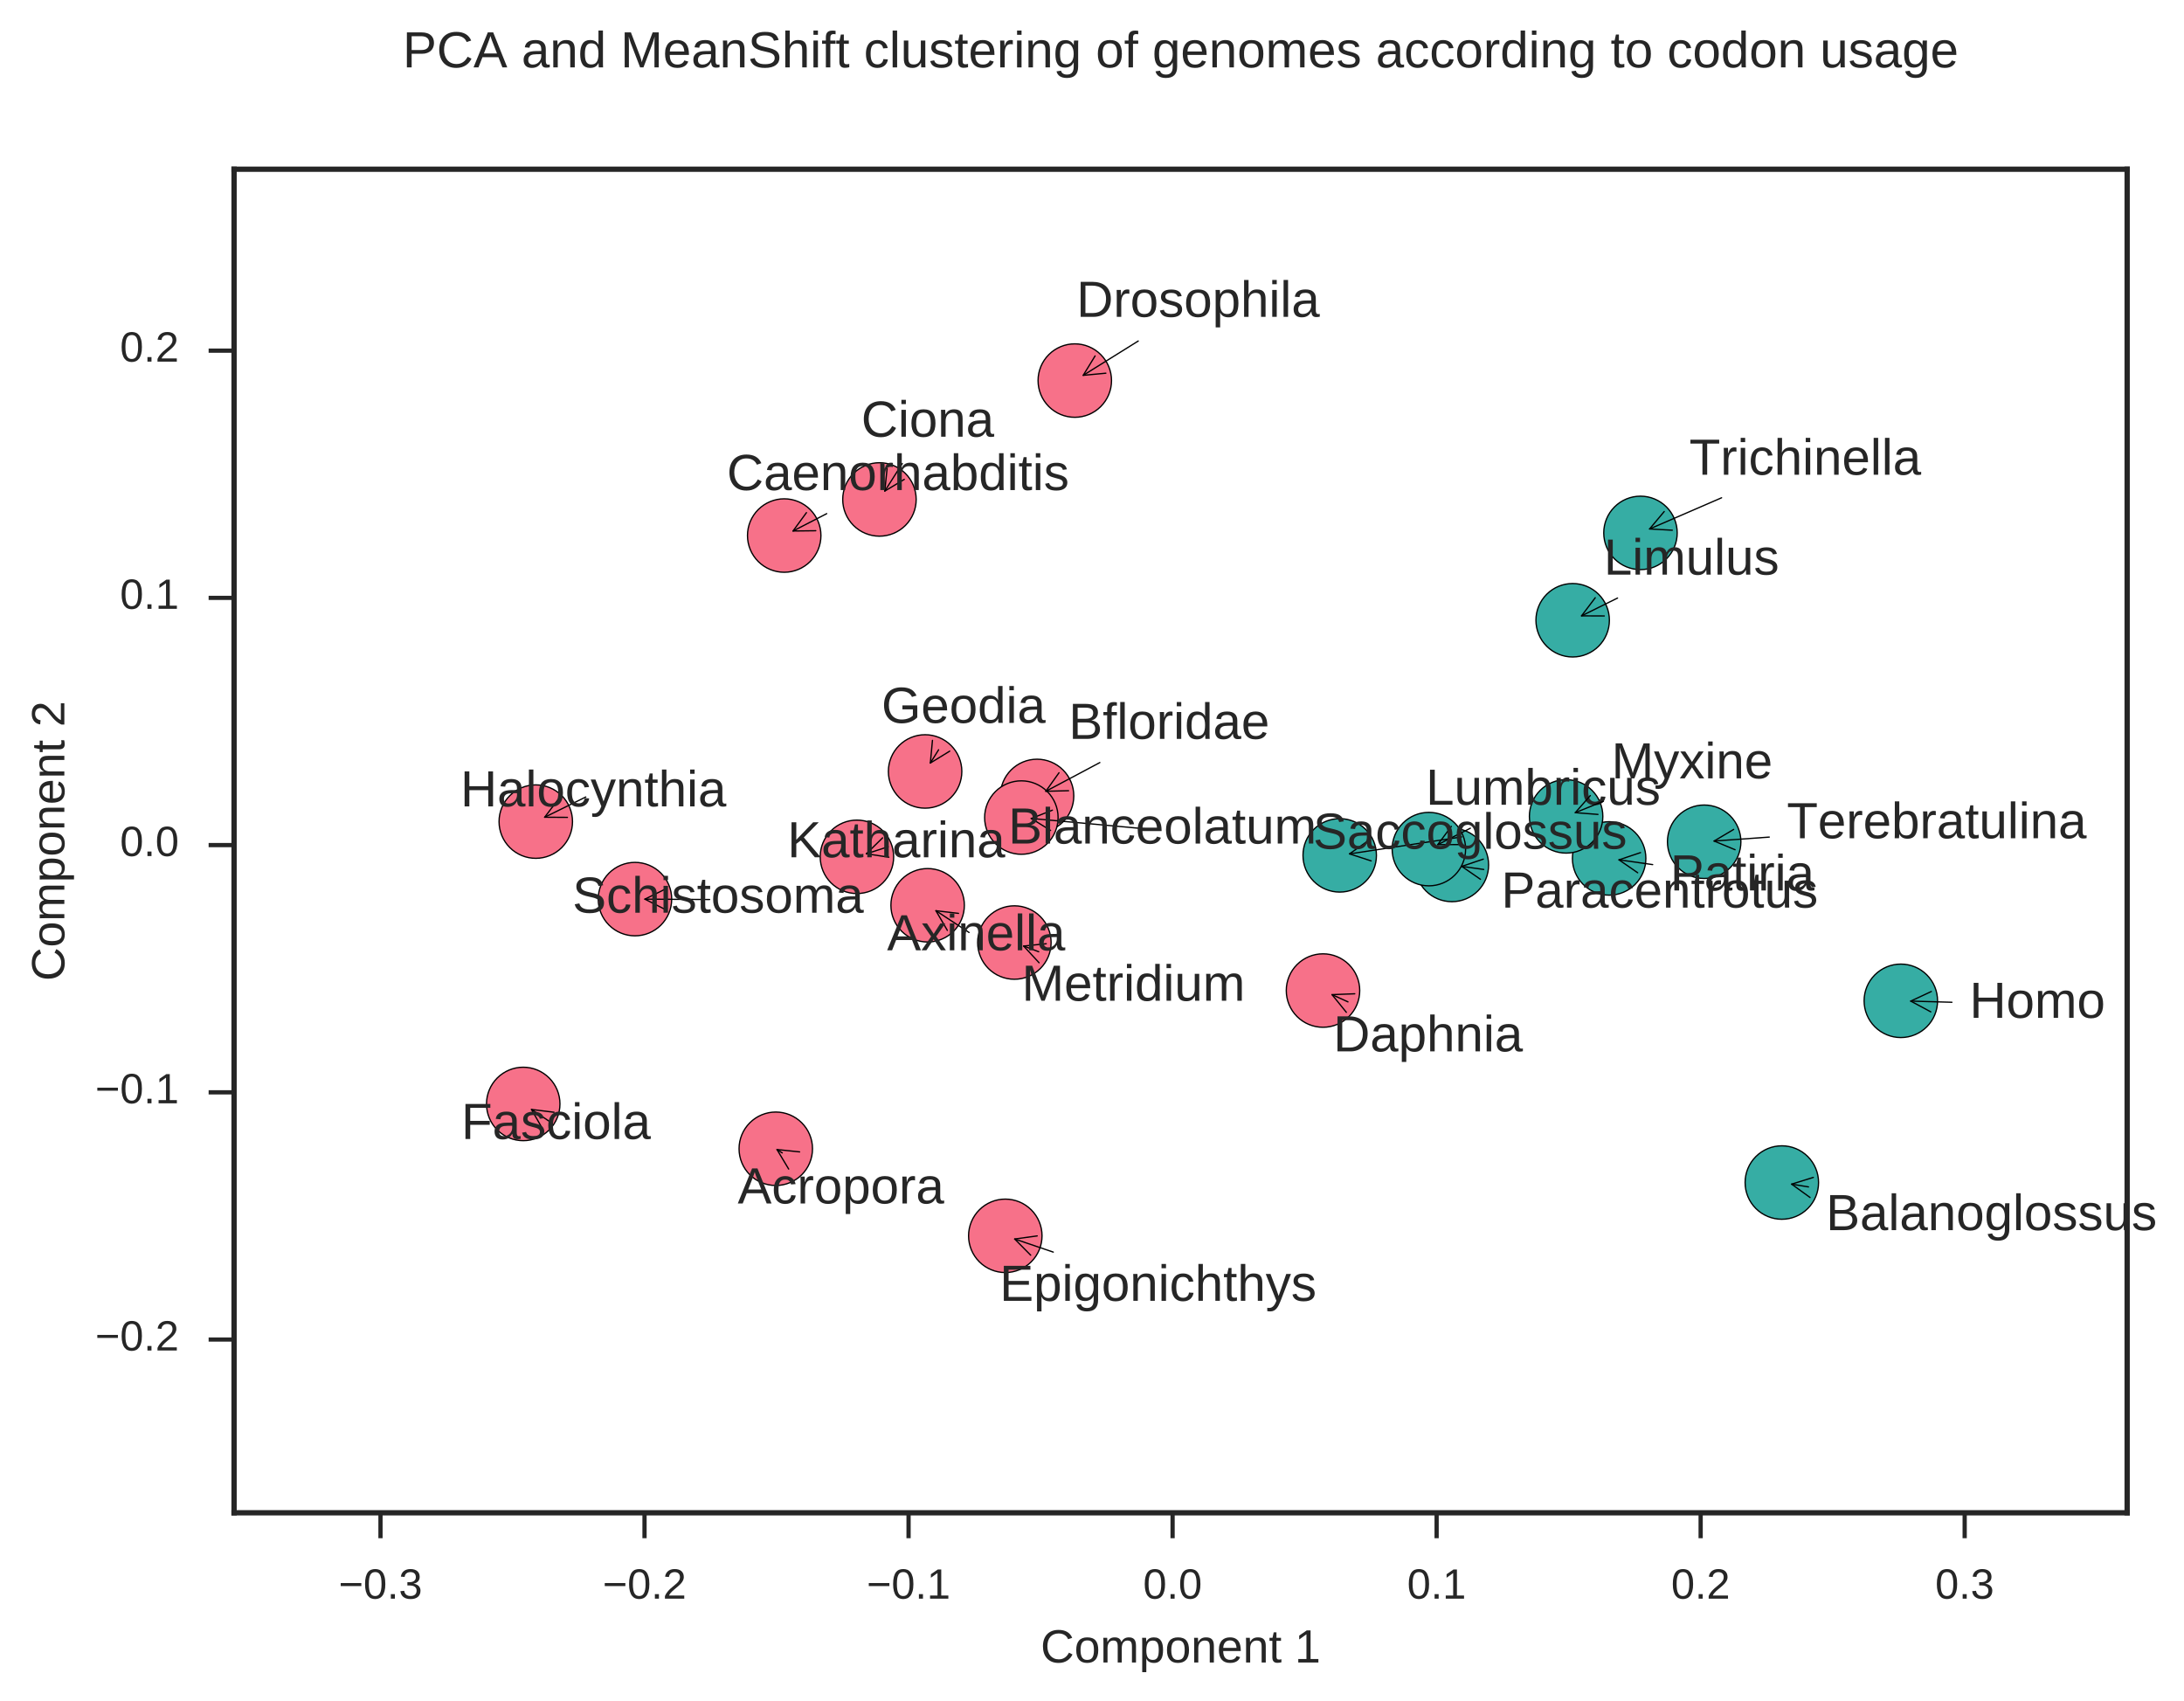 <?xml version="1.0" encoding="utf-8" standalone="no"?>
<!DOCTYPE svg PUBLIC "-//W3C//DTD SVG 1.1//EN"
  "http://www.w3.org/Graphics/SVG/1.1/DTD/svg11.dtd">
<!-- Created with matplotlib (http://matplotlib.org/) -->
<svg height="401pt" version="1.1" viewBox="0 0 515 401" width="515pt" xmlns="http://www.w3.org/2000/svg" xmlns:xlink="http://www.w3.org/1999/xlink">
 <defs>
  <style type="text/css">
*{stroke-linecap:butt;stroke-linejoin:round;stroke-miterlimit:100000;}
  </style>
 </defs>
 <g id="figure_1">
  <g id="patch_1">
   <path d="M 0 401.48 
L 515.826 401.48 
L 515.826 0 
L 0 0 
z
" style="fill:#ffffff;"/>
  </g>
  <g id="axes_1">
   <g id="patch_2">
    <path d="M 55.195 356.704 
L 501.595 356.704 
L 501.595 39.904 
L 55.195 39.904 
z
" style="fill:#ffffff;"/>
   </g>
   <g id="matplotlib.axis_1">
    <g id="xtick_1">
     <g id="line2d_1">
      <defs>
       <path d="M 0 0 
L 0 6 
" id="m2faaeed712" style="stroke:#262626;"/>
      </defs>
      <g>
       <use style="fill:#262626;stroke:#262626;" x="89.722" xlink:href="#m2faaeed712" y="356.704"/>
      </g>
     </g>
     <g id="text_1">
      <!-- −0.3 -->
      <defs>
       <path d="M 4.938 29.688 
L 4.938 36.812 
L 53.516 36.812 
L 53.516 29.688 
z
" id="LiberationSans-2212"/>
       <path d="M 51.219 19 
Q 51.219 14.266 49.672 10.547 
Q 48.141 6.844 45.188 4.266 
Q 42.234 1.703 37.859 0.359 
Q 33.5 -0.984 27.875 -0.984 
Q 21.484 -0.984 17.109 0.609 
Q 12.75 2.203 9.906 4.812 
Q 7.078 7.422 5.656 10.766 
Q 4.25 14.109 3.812 17.672 
L 12.891 18.5 
Q 13.281 15.766 14.328 13.516 
Q 15.375 11.281 17.188 9.672 
Q 19 8.062 21.625 7.172 
Q 24.266 6.297 27.875 6.297 
Q 34.516 6.297 38.297 9.562 
Q 42.094 12.844 42.094 19.281 
Q 42.094 23.094 40.406 25.406 
Q 38.719 27.734 36.203 29.031 
Q 33.688 30.328 30.734 30.766 
Q 27.781 31.203 25.297 31.203 
L 20.312 31.203 
L 20.312 38.812 
L 25.094 38.812 
Q 27.594 38.812 30.266 39.328 
Q 32.953 39.844 35.172 41.188 
Q 37.406 42.531 38.844 44.828 
Q 40.281 47.125 40.281 50.688 
Q 40.281 56.203 37.031 59.391 
Q 33.797 62.594 27.391 62.594 
Q 21.578 62.594 17.984 59.609 
Q 14.406 56.641 13.812 51.219 
L 4.984 51.906 
Q 5.516 56.453 7.469 59.812 
Q 9.422 63.188 12.422 65.406 
Q 15.438 67.625 19.281 68.719 
Q 23.141 69.828 27.484 69.828 
Q 33.25 69.828 37.391 68.375 
Q 41.547 66.938 44.188 64.469 
Q 46.828 62.016 48.062 58.688 
Q 49.312 55.375 49.312 51.609 
Q 49.312 48.578 48.484 45.938 
Q 47.656 43.312 45.891 41.203 
Q 44.141 39.109 41.422 37.594 
Q 38.719 36.078 34.906 35.297 
L 34.906 35.109 
Q 39.062 34.672 42.141 33.219 
Q 45.219 31.781 47.219 29.625 
Q 49.219 27.484 50.219 24.75 
Q 51.219 22.016 51.219 19 
" id="LiberationSans-33"/>
       <path d="M 9.125 0 
L 9.125 10.688 
L 18.656 10.688 
L 18.656 0 
z
" id="LiberationSans-2e"/>
       <path d="M 51.703 34.422 
Q 51.703 24.516 49.828 17.75 
Q 47.953 10.984 44.703 6.812 
Q 41.453 2.641 37.062 0.828 
Q 32.672 -0.984 27.688 -0.984 
Q 22.656 -0.984 18.312 0.828 
Q 13.969 2.641 10.766 6.781 
Q 7.562 10.938 5.734 17.703 
Q 3.906 24.469 3.906 34.422 
Q 3.906 44.828 5.734 51.641 
Q 7.562 58.453 10.781 62.5 
Q 14.016 66.547 18.406 68.188 
Q 22.797 69.828 27.984 69.828 
Q 32.906 69.828 37.219 68.188 
Q 41.547 66.547 44.766 62.5 
Q 48 58.453 49.844 51.641 
Q 51.703 44.828 51.703 34.422 
M 42.781 34.422 
Q 42.781 42.625 41.797 48.062 
Q 40.828 53.516 38.922 56.766 
Q 37.016 60.016 34.25 61.359 
Q 31.5 62.703 27.984 62.703 
Q 24.266 62.703 21.438 61.328 
Q 18.609 59.969 16.672 56.719 
Q 14.75 53.469 13.766 48.016 
Q 12.797 42.578 12.797 34.422 
Q 12.797 26.516 13.797 21.094 
Q 14.797 15.672 16.719 12.375 
Q 18.656 9.078 21.438 7.641 
Q 24.219 6.203 27.781 6.203 
Q 31.25 6.203 34.031 7.641 
Q 36.812 9.078 38.734 12.375 
Q 40.672 15.672 41.719 21.094 
Q 42.781 26.516 42.781 34.422 
" id="LiberationSans-30"/>
      </defs>
      <g style="fill:#262626;" transform="translate(79.852 376.951)scale(0.1 -0.1)">
       <use xlink:href="#LiberationSans-2212"/>
       <use x="58.398" xlink:href="#LiberationSans-30"/>
       <use x="114.014" xlink:href="#LiberationSans-2e"/>
       <use x="141.797" xlink:href="#LiberationSans-33"/>
      </g>
     </g>
    </g>
    <g id="xtick_2">
     <g id="line2d_2">
      <g>
       <use style="fill:#262626;stroke:#262626;" x="151.982" xlink:href="#m2faaeed712" y="356.704"/>
      </g>
     </g>
     <g id="text_2">
      <!-- −0.2 -->
      <defs>
       <path d="M 5.031 0 
L 5.031 6.203 
Q 7.516 11.922 11.109 16.281 
Q 14.703 20.656 18.656 24.188 
Q 22.609 27.734 26.484 30.766 
Q 30.375 33.797 33.5 36.812 
Q 36.625 39.844 38.547 43.156 
Q 40.484 46.484 40.484 50.688 
Q 40.484 53.609 39.594 55.828 
Q 38.719 58.062 37.062 59.562 
Q 35.406 61.078 33.078 61.828 
Q 30.766 62.594 27.938 62.594 
Q 25.297 62.594 22.969 61.859 
Q 20.656 61.141 18.844 59.672 
Q 17.047 58.203 15.891 56.031 
Q 14.75 53.859 14.406 50.984 
L 5.422 51.812 
Q 5.859 55.516 7.469 58.781 
Q 9.078 62.062 11.906 64.531 
Q 14.75 67 18.719 68.406 
Q 22.703 69.828 27.938 69.828 
Q 33.062 69.828 37.062 68.609 
Q 41.062 67.391 43.812 64.984 
Q 46.578 62.594 48.047 59.078 
Q 49.516 55.562 49.516 50.984 
Q 49.516 47.516 48.266 44.391 
Q 47.016 41.266 44.938 38.422 
Q 42.875 35.594 40.141 32.953 
Q 37.406 30.328 34.422 27.812 
Q 31.453 25.297 28.422 22.828 
Q 25.391 20.359 22.719 17.859 
Q 20.062 15.375 17.969 12.812 
Q 15.875 10.25 14.703 7.469 
L 50.594 7.469 
L 50.594 0 
z
" id="LiberationSans-32"/>
      </defs>
      <g style="fill:#262626;" transform="translate(142.112 376.951)scale(0.1 -0.1)">
       <use xlink:href="#LiberationSans-2212"/>
       <use x="58.398" xlink:href="#LiberationSans-30"/>
       <use x="114.014" xlink:href="#LiberationSans-2e"/>
       <use x="141.797" xlink:href="#LiberationSans-32"/>
      </g>
     </g>
    </g>
    <g id="xtick_3">
     <g id="line2d_3">
      <g>
       <use style="fill:#262626;stroke:#262626;" x="214.243" xlink:href="#m2faaeed712" y="356.704"/>
      </g>
     </g>
     <g id="text_3">
      <!-- −0.1 -->
      <defs>
       <path d="M 7.625 0 
L 7.625 7.469 
L 25.141 7.469 
L 25.141 60.406 
L 9.625 49.312 
L 9.625 57.625 
L 25.875 68.797 
L 33.984 68.797 
L 33.984 7.469 
L 50.734 7.469 
L 50.734 0 
z
" id="LiberationSans-31"/>
      </defs>
      <g style="fill:#262626;" transform="translate(204.372 376.951)scale(0.1 -0.1)">
       <use xlink:href="#LiberationSans-2212"/>
       <use x="58.398" xlink:href="#LiberationSans-30"/>
       <use x="114.014" xlink:href="#LiberationSans-2e"/>
       <use x="141.797" xlink:href="#LiberationSans-31"/>
      </g>
     </g>
    </g>
    <g id="xtick_4">
     <g id="line2d_4">
      <g>
       <use style="fill:#262626;stroke:#262626;" x="276.503" xlink:href="#m2faaeed712" y="356.704"/>
      </g>
     </g>
     <g id="text_4">
      <!-- 0.0 -->
      <g style="fill:#262626;" transform="translate(269.553 376.951)scale(0.1 -0.1)">
       <use xlink:href="#LiberationSans-30"/>
       <use x="55.615" xlink:href="#LiberationSans-2e"/>
       <use x="83.398" xlink:href="#LiberationSans-30"/>
      </g>
     </g>
    </g>
    <g id="xtick_5">
     <g id="line2d_5">
      <g>
       <use style="fill:#262626;stroke:#262626;" x="338.763" xlink:href="#m2faaeed712" y="356.704"/>
      </g>
     </g>
     <g id="text_5">
      <!-- 0.1 -->
      <g style="fill:#262626;" transform="translate(331.813 376.951)scale(0.1 -0.1)">
       <use xlink:href="#LiberationSans-30"/>
       <use x="55.615" xlink:href="#LiberationSans-2e"/>
       <use x="83.398" xlink:href="#LiberationSans-31"/>
      </g>
     </g>
    </g>
    <g id="xtick_6">
     <g id="line2d_6">
      <g>
       <use style="fill:#262626;stroke:#262626;" x="401.023" xlink:href="#m2faaeed712" y="356.704"/>
      </g>
     </g>
     <g id="text_6">
      <!-- 0.2 -->
      <g style="fill:#262626;" transform="translate(394.073 376.951)scale(0.1 -0.1)">
       <use xlink:href="#LiberationSans-30"/>
       <use x="55.615" xlink:href="#LiberationSans-2e"/>
       <use x="83.398" xlink:href="#LiberationSans-32"/>
      </g>
     </g>
    </g>
    <g id="xtick_7">
     <g id="line2d_7">
      <g>
       <use style="fill:#262626;stroke:#262626;" x="463.283" xlink:href="#m2faaeed712" y="356.704"/>
      </g>
     </g>
     <g id="text_7">
      <!-- 0.3 -->
      <g style="fill:#262626;" transform="translate(456.333 376.951)scale(0.1 -0.1)">
       <use xlink:href="#LiberationSans-30"/>
       <use x="55.615" xlink:href="#LiberationSans-2e"/>
       <use x="83.398" xlink:href="#LiberationSans-33"/>
      </g>
     </g>
    </g>
    <g id="text_8">
     <!-- Component 1 -->
     <defs>
      <path d="M 13.484 24.562 
Q 13.484 20.406 14.328 16.906 
Q 15.188 13.422 16.969 10.906 
Q 18.75 8.406 21.531 7 
Q 24.312 5.609 28.219 5.609 
Q 33.938 5.609 37.375 7.906 
Q 40.828 10.203 42.047 13.719 
L 49.75 11.531 
Q 48.922 9.328 47.438 7.109 
Q 45.953 4.891 43.453 3.094 
Q 40.969 1.312 37.234 0.156 
Q 33.5 -0.984 28.219 -0.984 
Q 16.5 -0.984 10.375 6 
Q 4.25 12.984 4.25 26.766 
Q 4.25 34.188 6.094 39.328 
Q 7.953 44.484 11.172 47.703 
Q 14.406 50.922 18.703 52.359 
Q 23 53.812 27.875 53.812 
Q 34.516 53.812 38.984 51.656 
Q 43.453 49.516 46.156 45.719 
Q 48.875 41.938 50.016 36.812 
Q 51.172 31.688 51.172 25.734 
L 51.172 24.562 
z
M 42.094 31.297 
Q 41.359 39.656 37.844 43.484 
Q 34.328 47.312 27.734 47.312 
Q 25.531 47.312 23.109 46.609 
Q 20.703 45.906 18.656 44.094 
Q 16.609 42.281 15.188 39.172 
Q 13.766 36.078 13.578 31.297 
z
" id="LiberationSans-65"/>
      <path d="M 51.422 26.656 
Q 51.422 20.656 50.438 15.578 
Q 49.469 10.5 47.188 6.828 
Q 44.922 3.172 41.188 1.094 
Q 37.453 -0.984 31.984 -0.984 
Q 26.312 -0.984 22.062 1.172 
Q 17.828 3.328 15.578 8.203 
L 15.328 8.203 
Q 15.375 8.109 15.406 7.328 
Q 15.438 6.547 15.453 5.375 
Q 15.484 4.203 15.5 2.75 
Q 15.531 1.312 15.531 -0.094 
L 15.531 -20.75 
L 6.734 -20.75 
L 6.734 42.047 
Q 6.734 43.953 6.703 45.703 
Q 6.688 47.469 6.641 48.906 
Q 6.594 50.344 6.547 51.359 
Q 6.5 52.391 6.453 52.828 
L 14.938 52.828 
Q 14.984 52.688 15.062 51.797 
Q 15.141 50.922 15.203 49.672 
Q 15.281 48.438 15.359 47.016 
Q 15.438 45.609 15.438 44.344 
L 15.625 44.344 
Q 16.844 46.875 18.406 48.656 
Q 19.969 50.438 21.969 51.578 
Q 23.969 52.734 26.438 53.25 
Q 28.906 53.766 31.984 53.766 
Q 37.453 53.766 41.188 51.812 
Q 44.922 49.859 47.188 46.312 
Q 49.469 42.781 50.438 37.766 
Q 51.422 32.766 51.422 26.656 
M 42.188 26.469 
Q 42.188 31.344 41.594 35.156 
Q 41.016 38.969 39.578 41.594 
Q 38.141 44.234 35.734 45.594 
Q 33.344 46.969 29.734 46.969 
Q 26.812 46.969 24.219 46.141 
Q 21.625 45.312 19.703 42.969 
Q 17.781 40.625 16.656 36.5 
Q 15.531 32.375 15.531 25.781 
Q 15.531 20.172 16.453 16.281 
Q 17.391 12.406 19.172 10.016 
Q 20.953 7.625 23.578 6.562 
Q 26.219 5.516 29.641 5.516 
Q 33.297 5.516 35.719 6.922 
Q 38.141 8.344 39.578 11.031 
Q 41.016 13.719 41.594 17.594 
Q 42.188 21.484 42.188 26.469 
" id="LiberationSans-70"/>
      <path d="M 27.047 0.391 
Q 25.047 -0.141 22.969 -0.453 
Q 20.906 -0.781 18.172 -0.781 
Q 7.625 -0.781 7.625 11.188 
L 7.625 46.438 
L 1.516 46.438 
L 1.516 52.828 
L 7.953 52.828 
L 10.547 64.656 
L 16.406 64.656 
L 16.406 52.828 
L 26.172 52.828 
L 26.172 46.438 
L 16.406 46.438 
L 16.406 13.094 
Q 16.406 9.281 17.641 7.734 
Q 18.891 6.203 21.969 6.203 
Q 23.25 6.203 24.438 6.391 
Q 25.641 6.594 27.047 6.891 
z
" id="LiberationSans-74"/>
      <path d="M 37.5 0 
L 37.5 33.5 
Q 37.5 37.359 37.016 39.938 
Q 36.531 42.531 35.375 44.109 
Q 34.234 45.703 32.375 46.359 
Q 30.516 47.016 27.828 47.016 
Q 25.047 47.016 22.797 45.922 
Q 20.562 44.828 18.969 42.75 
Q 17.391 40.672 16.531 37.625 
Q 15.672 34.578 15.672 30.609 
L 15.672 0 
L 6.938 0 
L 6.938 41.547 
Q 6.938 43.219 6.906 45.047 
Q 6.891 46.875 6.828 48.5 
Q 6.781 50.141 6.734 51.312 
Q 6.688 52.484 6.641 52.828 
L 14.938 52.828 
Q 14.984 52.594 15.031 51.516 
Q 15.094 50.438 15.156 49.047 
Q 15.234 47.656 15.281 46.219 
Q 15.328 44.781 15.328 43.797 
L 15.484 43.797 
Q 16.656 46.094 18.016 47.953 
Q 19.391 49.812 21.219 51.094 
Q 23.047 52.391 25.406 53.094 
Q 27.781 53.812 30.906 53.812 
Q 36.922 53.812 40.406 51.422 
Q 43.891 49.031 45.266 43.797 
L 45.406 43.797 
Q 46.578 46.094 48.047 47.953 
Q 49.516 49.812 51.469 51.094 
Q 53.422 52.391 55.859 53.094 
Q 58.297 53.812 61.422 53.812 
Q 65.438 53.812 68.328 52.734 
Q 71.234 51.656 73.094 49.406 
Q 74.953 47.172 75.828 43.625 
Q 76.703 40.094 76.703 35.203 
L 76.703 0 
L 68.016 0 
L 68.016 33.5 
Q 68.016 37.359 67.531 39.938 
Q 67.047 42.531 65.891 44.109 
Q 64.75 45.703 62.891 46.359 
Q 61.031 47.016 58.344 47.016 
Q 55.562 47.016 53.312 45.969 
Q 51.078 44.922 49.484 42.875 
Q 47.906 40.828 47.047 37.75 
Q 46.188 34.672 46.188 30.609 
L 46.188 0 
z
" id="LiberationSans-6d"/>
      <path d="M 40.281 0 
L 40.281 33.5 
Q 40.281 37.359 39.719 39.938 
Q 39.156 42.531 37.891 44.109 
Q 36.625 45.703 34.547 46.359 
Q 32.469 47.016 29.391 47.016 
Q 26.266 47.016 23.75 45.922 
Q 21.234 44.828 19.453 42.75 
Q 17.672 40.672 16.688 37.625 
Q 15.719 34.578 15.719 30.609 
L 15.719 0 
L 6.938 0 
L 6.938 41.547 
Q 6.938 43.219 6.906 45.047 
Q 6.891 46.875 6.828 48.5 
Q 6.781 50.141 6.734 51.312 
Q 6.688 52.484 6.641 52.828 
L 14.938 52.828 
Q 14.984 52.594 15.031 51.516 
Q 15.094 50.438 15.156 49.047 
Q 15.234 47.656 15.281 46.219 
Q 15.328 44.781 15.328 43.797 
L 15.484 43.797 
Q 16.75 46.094 18.266 47.953 
Q 19.781 49.812 21.781 51.094 
Q 23.781 52.391 26.359 53.094 
Q 28.953 53.812 32.375 53.812 
Q 36.766 53.812 39.938 52.734 
Q 43.109 51.656 45.156 49.406 
Q 47.219 47.172 48.172 43.625 
Q 49.125 40.094 49.125 35.203 
L 49.125 0 
z
" id="LiberationSans-6e"/>
      <path d="M 51.422 26.469 
Q 51.422 12.594 45.312 5.797 
Q 39.203 -0.984 27.594 -0.984 
Q 22.078 -0.984 17.719 0.672 
Q 13.375 2.344 10.375 5.766 
Q 7.375 9.188 5.781 14.328 
Q 4.203 19.484 4.203 26.469 
Q 4.203 53.812 27.875 53.812 
Q 34.031 53.812 38.5 52.094 
Q 42.969 50.391 45.828 46.969 
Q 48.688 43.562 50.047 38.422 
Q 51.422 33.297 51.422 26.469 
M 42.188 26.469 
Q 42.188 32.625 41.234 36.625 
Q 40.281 40.625 38.453 43.016 
Q 36.625 45.406 33.984 46.359 
Q 31.344 47.312 28.031 47.312 
Q 24.656 47.312 21.938 46.312 
Q 19.234 45.312 17.328 42.891 
Q 15.438 40.484 14.422 36.469 
Q 13.422 32.469 13.422 26.469 
Q 13.422 20.312 14.5 16.281 
Q 15.578 12.25 17.453 9.859 
Q 19.344 7.469 21.906 6.484 
Q 24.469 5.516 27.484 5.516 
Q 30.859 5.516 33.594 6.469 
Q 36.328 7.422 38.234 9.812 
Q 40.141 12.203 41.156 16.25 
Q 42.188 20.312 42.188 26.469 
" id="LiberationSans-6f"/>
      <path id="LiberationSans-20"/>
      <path d="M 38.672 62.203 
Q 32.812 62.203 28.297 60.25 
Q 23.781 58.297 20.719 54.688 
Q 17.672 51.078 16.109 46 
Q 14.547 40.922 14.547 34.719 
Q 14.547 28.516 16.234 23.359 
Q 17.922 18.219 21.062 14.5 
Q 24.219 10.797 28.781 8.734 
Q 33.344 6.688 39.062 6.688 
Q 43.062 6.688 46.359 7.734 
Q 49.656 8.797 52.312 10.688 
Q 54.984 12.594 57.078 15.203 
Q 59.188 17.828 60.797 21 
L 68.406 17.188 
Q 66.547 13.328 63.812 10 
Q 61.078 6.688 57.391 4.25 
Q 53.719 1.812 49.047 0.406 
Q 44.391 -0.984 38.625 -0.984 
Q 30.281 -0.984 24 1.672 
Q 17.719 4.344 13.5 9.109 
Q 9.281 13.875 7.172 20.406 
Q 5.078 26.953 5.078 34.719 
Q 5.078 42.781 7.297 49.266 
Q 9.516 55.766 13.781 60.328 
Q 18.062 64.891 24.312 67.359 
Q 30.562 69.828 38.578 69.828 
Q 49.562 69.828 56.938 65.531 
Q 64.312 61.234 67.781 52.781 
L 58.938 49.859 
Q 57.953 52.297 56.297 54.516 
Q 54.641 56.734 52.141 58.438 
Q 49.656 60.156 46.312 61.172 
Q 42.969 62.203 38.672 62.203 
" id="LiberationSans-43"/>
     </defs>
     <g style="fill:#262626;" transform="translate(245.376 391.998)scale(0.11 -0.11)">
      <use xlink:href="#LiberationSans-43"/>
      <use x="72.217" xlink:href="#LiberationSans-6f"/>
      <use x="127.832" xlink:href="#LiberationSans-6d"/>
      <use x="211.133" xlink:href="#LiberationSans-70"/>
      <use x="266.748" xlink:href="#LiberationSans-6f"/>
      <use x="322.363" xlink:href="#LiberationSans-6e"/>
      <use x="377.979" xlink:href="#LiberationSans-65"/>
      <use x="433.594" xlink:href="#LiberationSans-6e"/>
      <use x="489.209" xlink:href="#LiberationSans-74"/>
      <use x="516.992" xlink:href="#LiberationSans-20"/>
      <use x="544.775" xlink:href="#LiberationSans-31"/>
     </g>
    </g>
   </g>
   <g id="matplotlib.axis_2">
    <g id="ytick_1">
     <g id="line2d_8">
      <defs>
       <path d="M 0 0 
L -6 0 
" id="mf3e5b0cd80" style="stroke:#262626;"/>
      </defs>
      <g>
       <use style="fill:#262626;stroke:#262626;" x="55.195" xlink:href="#mf3e5b0cd80" y="315.854"/>
      </g>
     </g>
     <g id="text_9">
      <!-- −0.2 -->
      <g style="fill:#262626;" transform="translate(22.454 318.44)scale(0.1 -0.1)">
       <use xlink:href="#LiberationSans-2212"/>
       <use x="58.398" xlink:href="#LiberationSans-30"/>
       <use x="114.014" xlink:href="#LiberationSans-2e"/>
       <use x="141.797" xlink:href="#LiberationSans-32"/>
      </g>
     </g>
    </g>
    <g id="ytick_2">
     <g id="line2d_9">
      <g>
       <use style="fill:#262626;stroke:#262626;" x="55.195" xlink:href="#mf3e5b0cd80" y="257.561"/>
      </g>
     </g>
     <g id="text_10">
      <!-- −0.1 -->
      <g style="fill:#262626;" transform="translate(22.454 260.147)scale(0.1 -0.1)">
       <use xlink:href="#LiberationSans-2212"/>
       <use x="58.398" xlink:href="#LiberationSans-30"/>
       <use x="114.014" xlink:href="#LiberationSans-2e"/>
       <use x="141.797" xlink:href="#LiberationSans-31"/>
      </g>
     </g>
    </g>
    <g id="ytick_3">
     <g id="line2d_10">
      <g>
       <use style="fill:#262626;stroke:#262626;" x="55.195" xlink:href="#mf3e5b0cd80" y="199.267"/>
      </g>
     </g>
     <g id="text_11">
      <!-- 0.0 -->
      <g style="fill:#262626;" transform="translate(28.295 201.853)scale(0.1 -0.1)">
       <use xlink:href="#LiberationSans-30"/>
       <use x="55.615" xlink:href="#LiberationSans-2e"/>
       <use x="83.398" xlink:href="#LiberationSans-30"/>
      </g>
     </g>
    </g>
    <g id="ytick_4">
     <g id="line2d_11">
      <g>
       <use style="fill:#262626;stroke:#262626;" x="55.195" xlink:href="#mf3e5b0cd80" y="140.973"/>
      </g>
     </g>
     <g id="text_12">
      <!-- 0.1 -->
      <g style="fill:#262626;" transform="translate(28.295 143.559)scale(0.1 -0.1)">
       <use xlink:href="#LiberationSans-30"/>
       <use x="55.615" xlink:href="#LiberationSans-2e"/>
       <use x="83.398" xlink:href="#LiberationSans-31"/>
      </g>
     </g>
    </g>
    <g id="ytick_5">
     <g id="line2d_12">
      <g>
       <use style="fill:#262626;stroke:#262626;" x="55.195" xlink:href="#mf3e5b0cd80" y="82.68"/>
      </g>
     </g>
     <g id="text_13">
      <!-- 0.2 -->
      <g style="fill:#262626;" transform="translate(28.295 85.265)scale(0.1 -0.1)">
       <use xlink:href="#LiberationSans-30"/>
       <use x="55.615" xlink:href="#LiberationSans-2e"/>
       <use x="83.398" xlink:href="#LiberationSans-32"/>
      </g>
     </g>
    </g>
    <g id="text_14">
     <!-- Component 2 -->
     <g style="fill:#262626;" transform="translate(15.172 231.323)rotate(-90.0)scale(0.11 -0.11)">
      <use xlink:href="#LiberationSans-43"/>
      <use x="72.217" xlink:href="#LiberationSans-6f"/>
      <use x="127.832" xlink:href="#LiberationSans-6d"/>
      <use x="211.133" xlink:href="#LiberationSans-70"/>
      <use x="266.748" xlink:href="#LiberationSans-6f"/>
      <use x="322.363" xlink:href="#LiberationSans-6e"/>
      <use x="377.979" xlink:href="#LiberationSans-65"/>
      <use x="433.594" xlink:href="#LiberationSans-6e"/>
      <use x="489.209" xlink:href="#LiberationSans-74"/>
      <use x="516.992" xlink:href="#LiberationSans-20"/>
      <use x="544.775" xlink:href="#LiberationSans-32"/>
     </g>
    </g>
   </g>
   <g id="PathCollection_1">
    <defs>
     <path d="M 0 8.66 
C 2.297 8.66 4.5 7.748 6.124 6.124 
C 7.748 4.5 8.66 2.297 8.66 0 
C 8.66 -2.297 7.748 -4.5 6.124 -6.124 
C 4.5 -7.748 2.297 -8.66 0 -8.66 
C -2.297 -8.66 -4.5 -7.748 -6.124 -6.124 
C -7.748 -4.5 -8.66 -2.297 -8.66 0 
C -8.66 2.297 -7.748 4.5 -6.124 6.124 
C -4.5 7.748 -2.297 8.66 0 8.66 
z
" id="m7662570779" style="stroke:#000000;stroke-width:0.3;"/>
    </defs>
    <g clip-path="url(#p44c1a0ae99)">
     <use style="fill:#f77189;stroke:#000000;stroke-width:0.3;" x="149.728" xlink:href="#m7662570779" y="212.002"/>
     <use style="fill:#f77189;stroke:#000000;stroke-width:0.3;" x="123.38" xlink:href="#m7662570779" y="260.302"/>
     <use style="fill:#f77189;stroke:#000000;stroke-width:0.3;" x="126.34" xlink:href="#m7662570779" y="193.727"/>
     <use style="fill:#f77189;stroke:#000000;stroke-width:0.3;" x="184.922" xlink:href="#m7662570779" y="126.276"/>
     <use style="fill:#f77189;stroke:#000000;stroke-width:0.3;" x="218.741" xlink:href="#m7662570779" y="213.457"/>
     <use style="fill:#f77189;stroke:#000000;stroke-width:0.3;" x="244.545" xlink:href="#m7662570779" y="187.673"/>
     <use style="fill:#f77189;stroke:#000000;stroke-width:0.3;" x="202.069" xlink:href="#m7662570779" y="202.032"/>
     <use style="fill:#f77189;stroke:#000000;stroke-width:0.3;" x="218.145" xlink:href="#m7662570779" y="181.901"/>
     <use style="fill:#f77189;stroke:#000000;stroke-width:0.3;" x="239.197" xlink:href="#m7662570779" y="222.243"/>
     <use style="fill:#f77189;stroke:#000000;stroke-width:0.3;" x="182.934" xlink:href="#m7662570779" y="270.869"/>
     <use style="fill:#f77189;stroke:#000000;stroke-width:0.3;" x="253.442" xlink:href="#m7662570779" y="89.736"/>
     <use style="fill:#f77189;stroke:#000000;stroke-width:0.3;" x="207.38" xlink:href="#m7662570779" y="117.767"/>
     <use style="fill:#f77189;stroke:#000000;stroke-width:0.3;" x="237.056" xlink:href="#m7662570779" y="291.398"/>
     <use style="fill:#f77189;stroke:#000000;stroke-width:0.3;" x="311.972" xlink:href="#m7662570779" y="233.563"/>
     <use style="fill:#f77189;stroke:#000000;stroke-width:0.3;" x="240.843" xlink:href="#m7662570779" y="192.774"/>
    </g>
   </g>
   <g id="PathCollection_2">
    <defs>
     <path d="M 0 8.66 
C 2.297 8.66 4.5 7.748 6.124 6.124 
C 7.748 4.5 8.66 2.297 8.66 0 
C 8.66 -2.297 7.748 -4.5 6.124 -6.124 
C 4.5 -7.748 2.297 -8.66 0 -8.66 
C -2.297 -8.66 -4.5 -7.748 -6.124 -6.124 
C -7.748 -4.5 -8.66 -2.297 -8.66 0 
C -8.66 2.297 -7.748 4.5 -6.124 6.124 
C -4.5 7.748 -2.297 8.66 0 8.66 
z
" id="m12a1addcbd" style="stroke:#000000;stroke-width:0.3;"/>
    </defs>
    <g clip-path="url(#p44c1a0ae99)">
     <use style="fill:#36ada4;stroke:#000000;stroke-width:0.3;" x="342.365" xlink:href="#m12a1addcbd" y="203.951"/>
     <use style="fill:#36ada4;stroke:#000000;stroke-width:0.3;" x="379.445" xlink:href="#m12a1addcbd" y="202.412"/>
     <use style="fill:#36ada4;stroke:#000000;stroke-width:0.3;" x="336.936" xlink:href="#m12a1addcbd" y="200.211"/>
     <use style="fill:#36ada4;stroke:#000000;stroke-width:0.3;" x="370.843" xlink:href="#m12a1addcbd" y="146.25"/>
     <use style="fill:#36ada4;stroke:#000000;stroke-width:0.3;" x="401.854" xlink:href="#m12a1addcbd" y="198.476"/>
     <use style="fill:#36ada4;stroke:#000000;stroke-width:0.3;" x="386.834" xlink:href="#m12a1addcbd" y="125.652"/>
     <use style="fill:#36ada4;stroke:#000000;stroke-width:0.3;" x="420.166" xlink:href="#m12a1addcbd" y="278.832"/>
     <use style="fill:#36ada4;stroke:#000000;stroke-width:0.3;" x="369.298" xlink:href="#m12a1addcbd" y="192.496"/>
     <use style="fill:#36ada4;stroke:#000000;stroke-width:0.3;" x="448.227" xlink:href="#m12a1addcbd" y="235.984"/>
     <use style="fill:#36ada4;stroke:#000000;stroke-width:0.3;" x="315.912" xlink:href="#m12a1addcbd" y="201.687"/>
    </g>
   </g>
   <g id="patch_3">
    <path d="M 55.195 39.904 
L 501.595 39.904 
" style="fill:none;stroke:#262626;stroke-linecap:square;stroke-linejoin:miter;stroke-width:1.25;"/>
   </g>
   <g id="patch_4">
    <path d="M 501.595 356.704 
L 501.595 39.904 
" style="fill:none;stroke:#262626;stroke-linecap:square;stroke-linejoin:miter;stroke-width:1.25;"/>
   </g>
   <g id="patch_5">
    <path d="M 55.195 356.704 
L 501.595 356.704 
" style="fill:none;stroke:#262626;stroke-linecap:square;stroke-linejoin:miter;stroke-width:1.25;"/>
   </g>
   <g id="patch_6">
    <path d="M 55.195 356.704 
L 55.195 39.904 
" style="fill:none;stroke:#262626;stroke-linecap:square;stroke-linejoin:miter;stroke-width:1.25;"/>
   </g>
   <g id="patch_7">
    <path d="M 349.874 205.016 
Q 347.111 204.624 344.681 204.279 
" style="fill:none;stroke:#000000;stroke-linecap:round;stroke-width:0.3;"/>
    <path d="M 349.096 207.329 
L 344.681 204.279 
L 349.77 202.577 
" style="fill:none;stroke:#000000;stroke-linecap:round;stroke-width:0.3;"/>
   </g>
   <g id="text_15">
    <!-- Paracentrotus -->
    <defs>
     <path d="M 46.391 14.594 
Q 46.391 10.891 44.938 7.984 
Q 43.5 5.078 40.766 3.094 
Q 38.031 1.125 34.047 0.062 
Q 30.078 -0.984 24.953 -0.984 
Q 20.359 -0.984 16.672 -0.266 
Q 12.984 0.438 10.203 2 
Q 7.422 3.562 5.531 6.125 
Q 3.656 8.688 2.781 12.406 
L 10.547 13.922 
Q 11.672 9.672 15.188 7.688 
Q 18.703 5.719 24.953 5.719 
Q 27.781 5.719 30.141 6.109 
Q 32.516 6.5 34.219 7.453 
Q 35.938 8.406 36.891 9.984 
Q 37.844 11.578 37.844 13.922 
Q 37.844 16.312 36.719 17.844 
Q 35.594 19.391 33.594 20.406 
Q 31.594 21.438 28.734 22.188 
Q 25.875 22.953 22.469 23.875 
Q 19.281 24.703 16.156 25.734 
Q 13.031 26.766 10.516 28.438 
Q 8.016 30.125 6.453 32.609 
Q 4.891 35.109 4.891 38.875 
Q 4.891 46.094 10.031 49.875 
Q 15.188 53.656 25.047 53.656 
Q 33.797 53.656 38.938 50.578 
Q 44.094 47.516 45.453 40.719 
L 37.547 39.75 
Q 37.109 41.797 35.938 43.188 
Q 34.766 44.578 33.109 45.438 
Q 31.453 46.297 29.375 46.656 
Q 27.297 47.016 25.047 47.016 
Q 19.094 47.016 16.25 45.203 
Q 13.422 43.406 13.422 39.75 
Q 13.422 37.594 14.469 36.203 
Q 15.531 34.812 17.406 33.859 
Q 19.281 32.906 21.922 32.203 
Q 24.562 31.5 27.734 30.719 
Q 29.828 30.172 32.031 29.562 
Q 34.234 28.953 36.297 28.094 
Q 38.375 27.25 40.203 26.094 
Q 42.047 24.953 43.406 23.344 
Q 44.781 21.734 45.578 19.578 
Q 46.391 17.438 46.391 14.594 
" id="LiberationSans-73"/>
     <path d="M 6.938 0 
L 6.938 40.531 
Q 6.938 42.188 6.906 43.922 
Q 6.891 45.656 6.828 47.266 
Q 6.781 48.875 6.734 50.281 
Q 6.688 51.703 6.641 52.828 
L 14.938 52.828 
Q 14.984 51.703 15.062 50.266 
Q 15.141 48.828 15.203 47.312 
Q 15.281 45.797 15.297 44.406 
Q 15.328 43.016 15.328 42.047 
L 15.531 42.047 
Q 16.453 45.062 17.5 47.281 
Q 18.562 49.516 19.969 50.953 
Q 21.391 52.391 23.344 53.094 
Q 25.297 53.812 28.078 53.812 
Q 29.156 53.812 30.125 53.641 
Q 31.109 53.469 31.641 53.328 
L 31.641 45.266 
Q 30.766 45.516 29.594 45.625 
Q 28.422 45.75 26.953 45.75 
Q 23.922 45.75 21.797 44.375 
Q 19.672 43.016 18.328 40.594 
Q 17 38.188 16.359 34.844 
Q 15.719 31.5 15.719 27.547 
L 15.719 0 
z
" id="LiberationSans-72"/>
     <path d="M 20.219 -0.984 
Q 12.25 -0.984 8.25 3.219 
Q 4.25 7.422 4.25 14.75 
Q 4.25 19.969 6.219 23.312 
Q 8.203 26.656 11.391 28.562 
Q 14.594 30.469 18.688 31.203 
Q 22.797 31.938 27.047 32.031 
L 38.922 32.234 
L 38.922 35.109 
Q 38.922 38.375 38.234 40.672 
Q 37.547 42.969 36.125 44.375 
Q 34.719 45.797 32.594 46.453 
Q 30.469 47.125 27.594 47.125 
Q 25.047 47.125 23 46.75 
Q 20.953 46.391 19.438 45.438 
Q 17.922 44.484 16.984 42.844 
Q 16.062 41.219 15.766 38.719 
L 6.594 39.547 
Q 7.078 42.672 8.438 45.281 
Q 9.812 47.906 12.328 49.797 
Q 14.844 51.703 18.625 52.75 
Q 22.406 53.812 27.781 53.812 
Q 37.75 53.812 42.766 49.234 
Q 47.797 44.672 47.797 36.031 
L 47.797 13.281 
Q 47.797 9.375 48.828 7.391 
Q 49.859 5.422 52.734 5.422 
Q 53.469 5.422 54.203 5.516 
Q 54.938 5.609 55.609 5.766 
L 55.609 0.297 
Q 53.953 -0.094 52.312 -0.281 
Q 50.688 -0.484 48.828 -0.484 
Q 46.344 -0.484 44.562 0.172 
Q 42.781 0.828 41.656 2.172 
Q 40.531 3.516 39.938 5.484 
Q 39.359 7.469 39.203 10.109 
L 38.922 10.109 
Q 37.5 7.562 35.812 5.516 
Q 34.125 3.469 31.875 2.031 
Q 29.641 0.594 26.781 -0.188 
Q 23.922 -0.984 20.219 -0.984 
M 22.219 5.609 
Q 26.422 5.609 29.562 7.141 
Q 32.719 8.688 34.781 11.078 
Q 36.859 13.484 37.891 16.312 
Q 38.922 19.141 38.922 21.734 
L 38.922 26.078 
L 29.297 25.875 
Q 26.078 25.828 23.172 25.406 
Q 20.266 25 18.062 23.781 
Q 15.875 22.562 14.578 20.359 
Q 13.281 18.172 13.281 14.594 
Q 13.281 10.297 15.594 7.953 
Q 17.922 5.609 22.219 5.609 
" id="LiberationSans-61"/>
     <path d="M 15.328 52.828 
L 15.328 19.344 
Q 15.328 15.484 15.891 12.891 
Q 16.453 10.297 17.719 8.703 
Q 19 7.125 21.062 6.469 
Q 23.141 5.812 26.219 5.812 
Q 29.344 5.812 31.859 6.906 
Q 34.375 8.016 36.156 10.078 
Q 37.938 12.156 38.906 15.203 
Q 39.891 18.266 39.891 22.219 
L 39.891 52.828 
L 48.688 52.828 
L 48.688 11.281 
Q 48.688 9.625 48.703 7.781 
Q 48.734 5.953 48.781 4.312 
Q 48.828 2.688 48.875 1.516 
Q 48.922 0.344 48.969 0 
L 40.672 0 
Q 40.625 0.25 40.578 1.312 
Q 40.531 2.391 40.453 3.781 
Q 40.375 5.172 40.328 6.609 
Q 40.281 8.062 40.281 9.031 
L 40.141 9.031 
Q 38.875 6.734 37.359 4.875 
Q 35.844 3.031 33.844 1.734 
Q 31.844 0.438 29.25 -0.266 
Q 26.656 -0.984 23.25 -0.984 
Q 18.844 -0.984 15.672 0.094 
Q 12.5 1.172 10.453 3.422 
Q 8.406 5.672 7.453 9.188 
Q 6.5 12.703 6.5 17.625 
L 6.5 52.828 
z
" id="LiberationSans-75"/>
     <path d="M 13.422 26.656 
Q 13.422 22.125 14.078 18.312 
Q 14.75 14.5 16.312 11.734 
Q 17.875 8.984 20.438 7.469 
Q 23 5.953 26.766 5.953 
Q 31.453 5.953 34.594 8.484 
Q 37.75 11.031 38.484 16.312 
L 47.359 15.719 
Q 46.922 12.453 45.453 9.422 
Q 44 6.391 41.484 4.094 
Q 38.969 1.812 35.344 0.406 
Q 31.734 -0.984 27 -0.984 
Q 20.797 -0.984 16.453 1.109 
Q 12.109 3.219 9.391 6.906 
Q 6.688 10.594 5.469 15.594 
Q 4.25 20.609 4.25 26.469 
Q 4.25 31.781 5.125 35.859 
Q 6 39.938 7.594 42.984 
Q 9.188 46.047 11.328 48.125 
Q 13.484 50.203 15.984 51.438 
Q 18.5 52.688 21.281 53.25 
Q 24.078 53.812 26.906 53.812 
Q 31.344 53.812 34.812 52.594 
Q 38.281 51.375 40.797 49.25 
Q 43.312 47.125 44.875 44.234 
Q 46.438 41.359 47.078 38.031 
L 38.031 37.359 
Q 37.359 41.75 34.562 44.328 
Q 31.781 46.922 26.656 46.922 
Q 22.906 46.922 20.391 45.672 
Q 17.875 44.438 16.312 41.922 
Q 14.75 39.406 14.078 35.594 
Q 13.422 31.781 13.422 26.656 
" id="LiberationSans-63"/>
     <path d="M 61.422 48.094 
Q 61.422 43.609 59.938 39.719 
Q 58.453 35.844 55.5 32.984 
Q 52.547 30.125 48.094 28.469 
Q 43.656 26.812 37.75 26.812 
L 17.531 26.812 
L 17.531 0 
L 8.203 0 
L 8.203 68.797 
L 37.156 68.797 
Q 43.266 68.797 47.797 67.312 
Q 52.344 65.828 55.375 63.109 
Q 58.406 60.406 59.906 56.562 
Q 61.422 52.734 61.422 48.094 
M 52.047 48 
Q 52.047 54.547 48.047 57.938 
Q 44.047 61.328 36.031 61.328 
L 17.531 61.328 
L 17.531 34.188 
L 36.422 34.188 
Q 44.484 34.188 48.266 37.75 
Q 52.047 41.312 52.047 48 
" id="LiberationSans-50"/>
    </defs>
    <g style="fill:#262626;" transform="translate(354.003 214.001)scale(0.12 -0.12)">
     <use xlink:href="#LiberationSans-50"/>
     <use x="66.699" xlink:href="#LiberationSans-61"/>
     <use x="122.314" xlink:href="#LiberationSans-72"/>
     <use x="155.615" xlink:href="#LiberationSans-61"/>
     <use x="211.23" xlink:href="#LiberationSans-63"/>
     <use x="261.23" xlink:href="#LiberationSans-65"/>
     <use x="316.846" xlink:href="#LiberationSans-6e"/>
     <use x="372.461" xlink:href="#LiberationSans-74"/>
     <use x="400.244" xlink:href="#LiberationSans-72"/>
     <use x="433.545" xlink:href="#LiberationSans-6f"/>
     <use x="489.16" xlink:href="#LiberationSans-74"/>
     <use x="516.943" xlink:href="#LiberationSans-75"/>
     <use x="572.559" xlink:href="#LiberationSans-73"/>
    </g>
   </g>
   <g id="patch_8">
    <path d="M 167.332 212.096 
Q 159.529 212.054 152.061 212.015 
" style="fill:none;stroke:#000000;stroke-linecap:round;stroke-width:0.3;"/>
    <path d="M 156.849 214.44 
L 152.061 212.015 
L 156.874 209.64 
" style="fill:none;stroke:#000000;stroke-linecap:round;stroke-width:0.3;"/>
   </g>
   <g id="text_16">
    <!-- Schistosoma -->
    <defs>
     <path d="M 15.484 43.797 
Q 16.938 46.484 18.641 48.359 
Q 20.359 50.25 22.406 51.469 
Q 24.469 52.688 26.906 53.25 
Q 29.344 53.812 32.375 53.812 
Q 37.453 53.812 40.703 52.438 
Q 43.953 51.078 45.828 48.609 
Q 47.703 46.141 48.406 42.719 
Q 49.125 39.312 49.125 35.203 
L 49.125 0 
L 40.281 0 
L 40.281 33.5 
Q 40.281 36.859 39.859 39.391 
Q 39.453 41.938 38.281 43.625 
Q 37.109 45.312 34.953 46.156 
Q 32.812 47.016 29.391 47.016 
Q 26.266 47.016 23.75 45.891 
Q 21.234 44.781 19.453 42.719 
Q 17.672 40.672 16.688 37.734 
Q 15.719 34.812 15.719 31.156 
L 15.719 0 
L 6.938 0 
L 6.938 72.469 
L 15.719 72.469 
L 15.719 53.609 
Q 15.719 52 15.672 50.391 
Q 15.625 48.781 15.547 47.406 
Q 15.484 46.047 15.422 45.094 
Q 15.375 44.141 15.328 43.797 
z
" id="LiberationSans-68"/>
     <path d="M 6.688 64.062 
L 6.688 72.469 
L 15.484 72.469 
L 15.484 64.062 
z
M 6.688 0 
L 6.688 52.828 
L 15.484 52.828 
L 15.484 0 
z
" id="LiberationSans-69"/>
     <path d="M 62.109 19 
Q 62.109 14.656 60.422 10.984 
Q 58.734 7.328 55.219 4.656 
Q 51.703 2 46.359 0.5 
Q 41.016 -0.984 33.688 -0.984 
Q 20.844 -0.984 13.672 3.516 
Q 6.5 8.016 4.547 16.5 
L 13.578 18.312 
Q 14.266 15.625 15.672 13.422 
Q 17.094 11.234 19.5 9.641 
Q 21.922 8.062 25.484 7.172 
Q 29.047 6.297 34.031 6.297 
Q 38.188 6.297 41.656 7 
Q 45.125 7.719 47.609 9.172 
Q 50.094 10.641 51.484 12.953 
Q 52.875 15.281 52.875 18.5 
Q 52.875 21.875 51.344 23.969 
Q 49.812 26.078 47.016 27.438 
Q 44.234 28.812 40.375 29.734 
Q 36.531 30.672 31.844 31.734 
Q 28.953 32.375 26.047 33.125 
Q 23.141 33.891 20.484 34.938 
Q 17.828 35.984 15.484 37.391 
Q 13.141 38.812 11.422 40.797 
Q 9.719 42.781 8.734 45.391 
Q 7.766 48 7.766 51.422 
Q 7.766 56.297 9.734 59.781 
Q 11.719 63.281 15.234 65.531 
Q 18.75 67.781 23.531 68.797 
Q 28.328 69.828 33.891 69.828 
Q 40.281 69.828 44.812 68.828 
Q 49.359 67.828 52.484 65.812 
Q 55.609 63.812 57.484 60.859 
Q 59.375 57.906 60.5 54 
L 51.312 52.391 
Q 50.641 54.891 49.344 56.844 
Q 48.047 58.797 45.938 60.109 
Q 43.844 61.422 40.844 62.109 
Q 37.844 62.797 33.797 62.797 
Q 29 62.797 25.75 61.938 
Q 22.516 61.078 20.531 59.609 
Q 18.562 58.156 17.703 56.172 
Q 16.844 54.203 16.844 51.906 
Q 16.844 48.828 18.375 46.844 
Q 19.922 44.875 22.562 43.547 
Q 25.203 42.234 28.656 41.359 
Q 32.125 40.484 36.031 39.594 
Q 39.203 38.875 42.359 38.109 
Q 45.516 37.359 48.391 36.297 
Q 51.266 35.25 53.781 33.828 
Q 56.297 32.422 58.156 30.375 
Q 60.016 28.328 61.062 25.531 
Q 62.109 22.75 62.109 19 
" id="LiberationSans-53"/>
    </defs>
    <g style="fill:#262626;" transform="translate(134.981 215.209)scale(0.12 -0.12)">
     <use xlink:href="#LiberationSans-53"/>
     <use x="66.699" xlink:href="#LiberationSans-63"/>
     <use x="116.699" xlink:href="#LiberationSans-68"/>
     <use x="172.314" xlink:href="#LiberationSans-69"/>
     <use x="194.531" xlink:href="#LiberationSans-73"/>
     <use x="244.531" xlink:href="#LiberationSans-74"/>
     <use x="272.314" xlink:href="#LiberationSans-6f"/>
     <use x="327.93" xlink:href="#LiberationSans-73"/>
     <use x="377.93" xlink:href="#LiberationSans-6f"/>
     <use x="433.545" xlink:href="#LiberationSans-6d"/>
     <use x="516.846" xlink:href="#LiberationSans-61"/>
    </g>
   </g>
   <g id="patch_9">
    <path d="M 129.451 264.35 
Q 127.247 262.88 125.322 261.597 
" style="fill:none;stroke:#000000;stroke-linecap:round;stroke-width:0.3;"/>
    <path d="M 127.984 266.256 
L 125.322 261.597 
L 130.647 262.263 
" style="fill:none;stroke:#000000;stroke-linecap:round;stroke-width:0.3;"/>
   </g>
   <g id="text_17">
    <!-- Fasciola -->
    <defs>
     <path d="M 17.531 61.188 
L 17.531 35.594 
L 55.906 35.594 
L 55.906 27.875 
L 17.531 27.875 
L 17.531 0 
L 8.203 0 
L 8.203 68.797 
L 57.078 68.797 
L 57.078 61.188 
z
" id="LiberationSans-46"/>
     <path d="M 6.734 0 
L 6.734 72.469 
L 15.531 72.469 
L 15.531 0 
z
" id="LiberationSans-6c"/>
    </defs>
    <g style="fill:#262626;" transform="translate(108.777 268.564)scale(0.12 -0.12)">
     <use xlink:href="#LiberationSans-46"/>
     <use x="61.084" xlink:href="#LiberationSans-61"/>
     <use x="116.699" xlink:href="#LiberationSans-73"/>
     <use x="166.699" xlink:href="#LiberationSans-63"/>
     <use x="216.699" xlink:href="#LiberationSans-69"/>
     <use x="238.916" xlink:href="#LiberationSans-6f"/>
     <use x="294.531" xlink:href="#LiberationSans-6c"/>
     <use x="316.748" xlink:href="#LiberationSans-61"/>
    </g>
   </g>
   <g id="patch_10">
    <path d="M 244.935 224.413 
Q 243 223.681 241.38 223.069 
" style="fill:none;stroke:#000000;stroke-linecap:round;stroke-width:0.3;"/>
    <path d="M 245.02 227.011 
L 241.38 223.069 
L 246.718 222.522 
" style="fill:none;stroke:#000000;stroke-linecap:round;stroke-width:0.3;"/>
   </g>
   <g id="text_18">
    <!-- Metridium -->
    <defs>
     <path d="M 40.094 8.5 
Q 37.641 3.422 33.609 1.219 
Q 29.594 -0.984 23.641 -0.984 
Q 13.625 -0.984 8.906 5.75 
Q 4.203 12.5 4.203 26.172 
Q 4.203 53.812 23.641 53.812 
Q 29.641 53.812 33.641 51.609 
Q 37.641 49.422 40.094 44.625 
L 40.188 44.625 
Q 40.188 45.125 40.156 46.172 
Q 40.141 47.219 40.109 48.359 
Q 40.094 49.516 40.094 50.531 
Q 40.094 51.562 40.094 52 
L 40.094 72.469 
L 48.875 72.469 
L 48.875 10.891 
Q 48.875 8.984 48.891 7.219 
Q 48.922 5.469 48.969 4 
Q 49.031 2.547 49.078 1.484 
Q 49.125 0.438 49.172 0 
L 40.766 0 
Q 40.672 0.484 40.594 1.391 
Q 40.531 2.297 40.453 3.469 
Q 40.375 4.641 40.328 5.938 
Q 40.281 7.234 40.281 8.5 
z
M 13.422 26.469 
Q 13.422 21 14.109 17.094 
Q 14.797 13.188 16.312 10.672 
Q 17.828 8.156 20.172 6.984 
Q 22.516 5.812 25.875 5.812 
Q 29.344 5.812 32 6.938 
Q 34.672 8.062 36.453 10.578 
Q 38.234 13.094 39.156 17.141 
Q 40.094 21.188 40.094 27.047 
Q 40.094 32.672 39.156 36.547 
Q 38.234 40.438 36.422 42.828 
Q 34.625 45.219 32 46.266 
Q 29.391 47.312 25.984 47.312 
Q 22.75 47.312 20.406 46.188 
Q 18.062 45.062 16.5 42.578 
Q 14.938 40.094 14.172 36.109 
Q 13.422 32.125 13.422 26.469 
" id="LiberationSans-64"/>
     <path d="M 66.703 0 
L 66.703 45.906 
Q 66.703 48.391 66.75 50.969 
Q 66.797 53.562 66.891 55.719 
Q 67 58.203 67.141 60.547 
Q 66.453 58.062 65.719 55.609 
Q 65.094 53.516 64.328 51.141 
Q 63.578 48.781 62.844 46.875 
L 45.062 0 
L 38.531 0 
L 20.516 46.875 
Q 20.219 47.609 19.891 48.578 
Q 19.578 49.562 19.203 50.656 
Q 18.844 51.766 18.469 52.906 
Q 18.109 54.047 17.781 55.172 
Q 16.938 57.766 16.156 60.547 
Q 16.219 57.812 16.312 55.125 
Q 16.406 52.828 16.453 50.312 
Q 16.5 47.797 16.5 45.906 
L 16.5 0 
L 8.203 0 
L 8.203 68.797 
L 20.453 68.797 
L 38.766 21.094 
Q 39.109 20.125 39.594 18.578 
Q 40.094 17.047 40.531 15.422 
Q 40.969 13.812 41.328 12.375 
Q 41.703 10.938 41.844 10.156 
Q 42 10.938 42.391 12.406 
Q 42.781 13.875 43.281 15.484 
Q 43.797 17.094 44.281 18.609 
Q 44.781 20.125 45.172 21.094 
L 63.141 68.797 
L 75.094 68.797 
L 75.094 0 
z
" id="LiberationSans-4d"/>
    </defs>
    <g style="fill:#262626;" transform="translate(240.936 235.965)scale(0.12 -0.12)">
     <use xlink:href="#LiberationSans-4d"/>
     <use x="83.301" xlink:href="#LiberationSans-65"/>
     <use x="138.916" xlink:href="#LiberationSans-74"/>
     <use x="166.699" xlink:href="#LiberationSans-72"/>
     <use x="200.0" xlink:href="#LiberationSans-69"/>
     <use x="222.217" xlink:href="#LiberationSans-64"/>
     <use x="277.832" xlink:href="#LiberationSans-69"/>
     <use x="300.049" xlink:href="#LiberationSans-75"/>
     <use x="355.664" xlink:href="#LiberationSans-6d"/>
    </g>
   </g>
   <g id="patch_11">
    <path d="M 389.71 203.866 
Q 385.568 203.279 381.76 202.74 
" style="fill:none;stroke:#000000;stroke-linecap:round;stroke-width:0.3;"/>
    <path d="M 386.176 205.789 
L 381.76 202.74 
L 386.849 201.037 
" style="fill:none;stroke:#000000;stroke-linecap:round;stroke-width:0.3;"/>
   </g>
   <g id="text_19">
    <!-- Patiria -->
    <g style="fill:#262626;" transform="translate(393.84 209.962)scale(0.12 -0.12)">
     <use xlink:href="#LiberationSans-50"/>
     <use x="66.699" xlink:href="#LiberationSans-61"/>
     <use x="122.314" xlink:href="#LiberationSans-74"/>
     <use x="150.098" xlink:href="#LiberationSans-69"/>
     <use x="172.314" xlink:href="#LiberationSans-72"/>
     <use x="205.615" xlink:href="#LiberationSans-69"/>
     <use x="227.832" xlink:href="#LiberationSans-61"/>
    </g>
   </g>
   <g id="patch_12">
    <path d="M 138.128 187.923 
Q 133.13 190.384 128.434 192.696 
" style="fill:none;stroke:#000000;stroke-linecap:round;stroke-width:0.3;"/>
    <path d="M 133.8 192.729 
L 128.434 192.696 
L 131.68 188.423 
" style="fill:none;stroke:#000000;stroke-linecap:round;stroke-width:0.3;"/>
   </g>
   <g id="text_20">
    <!-- Halocynthia -->
    <defs>
     <path d="M 29.5 0 
Q 27.641 -4.781 25.703 -8.609 
Q 23.781 -12.453 21.391 -15.156 
Q 19 -17.875 16.062 -19.312 
Q 13.141 -20.75 9.328 -20.75 
Q 7.672 -20.75 6.25 -20.656 
Q 4.828 -20.562 3.266 -20.219 
L 3.266 -13.625 
Q 4.203 -13.766 5.375 -13.844 
Q 6.547 -13.922 7.375 -13.922 
Q 11.234 -13.922 14.547 -11.031 
Q 17.875 -8.156 20.359 -1.859 
L 21.188 0.25 
L 0.25 52.828 
L 9.625 52.828 
L 20.75 23.641 
Q 21.234 22.312 21.984 20.109 
Q 22.75 17.922 23.5 15.719 
Q 24.266 13.531 24.844 11.766 
Q 25.438 10.016 25.531 9.578 
Q 25.688 10.109 26.25 11.688 
Q 26.812 13.281 27.516 15.234 
Q 28.219 17.188 28.953 19.188 
Q 29.688 21.188 30.172 22.656 
L 40.531 52.828 
L 49.812 52.828 
z
" id="LiberationSans-79"/>
     <path d="M 54.734 0 
L 54.734 31.891 
L 17.531 31.891 
L 17.531 0 
L 8.203 0 
L 8.203 68.797 
L 17.531 68.797 
L 17.531 39.703 
L 54.734 39.703 
L 54.734 68.797 
L 64.062 68.797 
L 64.062 0 
z
" id="LiberationSans-48"/>
    </defs>
    <g style="fill:#262626;" transform="translate(108.572 190.143)scale(0.12 -0.12)">
     <use xlink:href="#LiberationSans-48"/>
     <use x="72.217" xlink:href="#LiberationSans-61"/>
     <use x="127.832" xlink:href="#LiberationSans-6c"/>
     <use x="150.049" xlink:href="#LiberationSans-6f"/>
     <use x="205.664" xlink:href="#LiberationSans-63"/>
     <use x="255.664" xlink:href="#LiberationSans-79"/>
     <use x="305.664" xlink:href="#LiberationSans-6e"/>
     <use x="361.279" xlink:href="#LiberationSans-74"/>
     <use x="389.062" xlink:href="#LiberationSans-68"/>
     <use x="444.678" xlink:href="#LiberationSans-69"/>
     <use x="466.895" xlink:href="#LiberationSans-61"/>
    </g>
   </g>
   <g id="patch_13">
    <path d="M 381.425 141.015 
Q 377.029 143.19 372.934 145.215 
" style="fill:none;stroke:#000000;stroke-linecap:round;stroke-width:0.3;"/>
    <path d="M 378.3 145.238 
L 372.934 145.215 
L 376.172 140.936 
" style="fill:none;stroke:#000000;stroke-linecap:round;stroke-width:0.3;"/>
   </g>
   <g id="text_21">
    <!-- Limulus -->
    <defs>
     <path d="M 8.203 0 
L 8.203 68.797 
L 17.531 68.797 
L 17.531 7.625 
L 52.297 7.625 
L 52.297 0 
z
" id="LiberationSans-4c"/>
    </defs>
    <g style="fill:#262626;" transform="translate(378.193 135.491)scale(0.12 -0.12)">
     <use xlink:href="#LiberationSans-4c"/>
     <use x="55.615" xlink:href="#LiberationSans-69"/>
     <use x="77.832" xlink:href="#LiberationSans-6d"/>
     <use x="161.133" xlink:href="#LiberationSans-75"/>
     <use x="216.748" xlink:href="#LiberationSans-6c"/>
     <use x="238.965" xlink:href="#LiberationSans-75"/>
     <use x="294.58" xlink:href="#LiberationSans-73"/>
    </g>
   </g>
   <g id="patch_14">
    <path d="M 228.512 219.87 
Q 224.463 217.212 220.694 214.738 
" style="fill:none;stroke:#000000;stroke-linecap:round;stroke-width:0.3;"/>
    <path d="M 223.39 219.379 
L 220.694 214.738 
L 226.024 215.366 
" style="fill:none;stroke:#000000;stroke-linecap:round;stroke-width:0.3;"/>
   </g>
   <g id="text_22">
    <!-- Axinella -->
    <defs>
     <path d="M 39.109 0 
L 24.906 21.688 
L 10.594 0 
L 1.125 0 
L 19.922 27.156 
L 2 52.828 
L 11.719 52.828 
L 24.906 32.281 
L 37.984 52.828 
L 47.797 52.828 
L 29.891 27.25 
L 48.922 0 
z
" id="LiberationSans-78"/>
     <path d="M 56.984 0 
L 49.125 20.125 
L 17.781 20.125 
L 9.859 0 
L 0.203 0 
L 28.266 68.797 
L 38.875 68.797 
L 66.5 0 
z
M 37.5 50.094 
Q 36.719 52.047 36 54.047 
Q 35.297 56.062 34.766 57.688 
Q 34.234 59.328 33.859 60.422 
Q 33.5 61.531 33.453 61.766 
Q 33.344 61.531 33 60.406 
Q 32.672 59.281 32.109 57.609 
Q 31.547 55.953 30.828 53.953 
Q 30.125 51.953 29.391 50 
L 20.609 27.391 
L 46.344 27.391 
z
" id="LiberationSans-41"/>
    </defs>
    <g style="fill:#262626;" transform="translate(209.175 224.072)scale(0.12 -0.12)">
     <use xlink:href="#LiberationSans-41"/>
     <use x="66.699" xlink:href="#LiberationSans-78"/>
     <use x="116.699" xlink:href="#LiberationSans-69"/>
     <use x="138.916" xlink:href="#LiberationSans-6e"/>
     <use x="194.531" xlink:href="#LiberationSans-65"/>
     <use x="250.146" xlink:href="#LiberationSans-6c"/>
     <use x="272.363" xlink:href="#LiberationSans-6c"/>
     <use x="294.58" xlink:href="#LiberationSans-61"/>
    </g>
   </g>
   <g id="patch_15">
    <path d="M 417.205 197.377 
Q 410.528 197.855 404.186 198.309 
" style="fill:none;stroke:#000000;stroke-linecap:round;stroke-width:0.3;"/>
    <path d="M 409.145 200.36 
L 404.186 198.309 
L 408.803 195.572 
" style="fill:none;stroke:#000000;stroke-linecap:round;stroke-width:0.3;"/>
   </g>
   <g id="text_23">
    <!-- Terebratulina -->
    <defs>
     <path d="M 35.156 61.188 
L 35.156 0 
L 25.875 0 
L 25.875 61.188 
L 2.25 61.188 
L 2.25 68.797 
L 58.797 68.797 
L 58.797 61.188 
z
" id="LiberationSans-54"/>
     <path d="M 51.422 26.656 
Q 51.422 -0.984 31.984 -0.984 
Q 25.984 -0.984 22 1.188 
Q 18.016 3.375 15.531 8.203 
L 15.438 8.203 
Q 15.438 6.938 15.359 5.562 
Q 15.281 4.203 15.203 3.031 
Q 15.141 1.859 15.062 1.031 
Q 14.984 0.203 14.938 0 
L 6.453 0 
Q 6.5 0.438 6.547 1.484 
Q 6.594 2.547 6.641 4 
Q 6.688 5.469 6.703 7.219 
Q 6.734 8.984 6.734 10.891 
L 6.734 72.469 
L 15.531 72.469 
L 15.531 51.812 
Q 15.531 50.344 15.5 49 
Q 15.484 47.656 15.438 46.625 
Q 15.375 45.406 15.328 44.344 
L 15.531 44.344 
Q 17.969 49.422 22 51.609 
Q 26.031 53.812 31.984 53.812 
Q 42 53.812 46.703 47.062 
Q 51.422 40.328 51.422 26.656 
M 42.188 26.375 
Q 42.188 31.844 41.5 35.75 
Q 40.828 39.656 39.312 42.156 
Q 37.797 44.672 35.453 45.844 
Q 33.109 47.016 29.734 47.016 
Q 26.266 47.016 23.609 45.891 
Q 20.953 44.781 19.172 42.281 
Q 17.391 39.797 16.453 35.734 
Q 15.531 31.688 15.531 25.828 
Q 15.531 20.172 16.453 16.312 
Q 17.391 12.453 19.172 10.031 
Q 20.953 7.625 23.578 6.562 
Q 26.219 5.516 29.641 5.516 
Q 32.859 5.516 35.203 6.641 
Q 37.547 7.766 39.109 10.25 
Q 40.672 12.75 41.422 16.719 
Q 42.188 20.703 42.188 26.375 
" id="LiberationSans-62"/>
    </defs>
    <g style="fill:#262626;" transform="translate(421.347 197.654)scale(0.12 -0.12)">
     <use xlink:href="#LiberationSans-54"/>
     <use x="60.912" xlink:href="#LiberationSans-65"/>
     <use x="116.527" xlink:href="#LiberationSans-72"/>
     <use x="149.828" xlink:href="#LiberationSans-65"/>
     <use x="205.443" xlink:href="#LiberationSans-62"/>
     <use x="261.059" xlink:href="#LiberationSans-72"/>
     <use x="294.359" xlink:href="#LiberationSans-61"/>
     <use x="349.975" xlink:href="#LiberationSans-74"/>
     <use x="377.758" xlink:href="#LiberationSans-75"/>
     <use x="433.373" xlink:href="#LiberationSans-6c"/>
     <use x="455.59" xlink:href="#LiberationSans-69"/>
     <use x="477.807" xlink:href="#LiberationSans-6e"/>
     <use x="533.422" xlink:href="#LiberationSans-61"/>
    </g>
   </g>
   <g id="patch_16">
    <path d="M 259.351 179.806 
Q 252.832 183.27 246.609 186.576 
" style="fill:none;stroke:#000000;stroke-linecap:round;stroke-width:0.3;"/>
    <path d="M 251.974 186.443 
L 246.609 186.576 
L 249.722 182.205 
" style="fill:none;stroke:#000000;stroke-linecap:round;stroke-width:0.3;"/>
   </g>
   <g id="text_24">
    <!-- Bfloridae -->
    <defs>
     <path d="M 17.625 46.438 
L 17.625 0 
L 8.844 0 
L 8.844 46.438 
L 1.422 46.438 
L 1.422 52.828 
L 8.844 52.828 
L 8.844 58.797 
Q 8.844 61.672 9.375 64.141 
Q 9.906 66.609 11.344 68.438 
Q 12.797 70.266 15.281 71.312 
Q 17.781 72.359 21.734 72.359 
Q 23.297 72.359 24.969 72.219 
Q 26.656 72.078 27.938 71.781 
L 27.938 65.094 
Q 27.094 65.234 26 65.359 
Q 24.906 65.484 24.031 65.484 
Q 22.078 65.484 20.828 64.938 
Q 19.578 64.406 18.875 63.406 
Q 18.172 62.406 17.891 60.938 
Q 17.625 59.469 17.625 57.562 
L 17.625 52.828 
L 27.938 52.828 
L 27.938 46.438 
z
" id="LiberationSans-66"/>
     <path d="M 61.422 19.391 
Q 61.422 14.156 59.375 10.469 
Q 57.328 6.781 53.859 4.469 
Q 50.391 2.156 45.797 1.078 
Q 41.219 0 36.141 0 
L 8.203 0 
L 8.203 68.797 
L 33.203 68.797 
Q 38.922 68.797 43.406 67.844 
Q 47.906 66.891 51.031 64.844 
Q 54.156 62.797 55.781 59.641 
Q 57.422 56.5 57.422 52.094 
Q 57.422 49.219 56.609 46.672 
Q 55.812 44.141 54.172 42.062 
Q 52.547 39.984 50.078 38.5 
Q 47.609 37.016 44.344 36.281 
Q 48.484 35.797 51.688 34.375 
Q 54.891 32.953 57.031 30.75 
Q 59.188 28.562 60.297 25.656 
Q 61.422 22.75 61.422 19.391 
M 48.047 50.984 
Q 48.047 56.547 44.234 58.938 
Q 40.438 61.328 33.203 61.328 
L 17.531 61.328 
L 17.531 39.547 
L 33.203 39.547 
Q 37.312 39.547 40.141 40.344 
Q 42.969 41.156 44.719 42.641 
Q 46.484 44.141 47.266 46.234 
Q 48.047 48.344 48.047 50.984 
M 52 20.125 
Q 52 23.391 50.797 25.688 
Q 49.609 27.984 47.359 29.438 
Q 45.125 30.906 41.969 31.594 
Q 38.812 32.281 34.906 32.281 
L 17.531 32.281 
L 17.531 7.469 
L 35.641 7.469 
Q 39.203 7.469 42.203 8.047 
Q 45.219 8.641 47.391 10.109 
Q 49.562 11.578 50.781 14.016 
Q 52 16.453 52 20.125 
" id="LiberationSans-42"/>
    </defs>
    <g style="fill:#262626;" transform="translate(252.013 174.225)scale(0.12 -0.12)">
     <use xlink:href="#LiberationSans-42"/>
     <use x="66.699" xlink:href="#LiberationSans-66"/>
     <use x="94.482" xlink:href="#LiberationSans-6c"/>
     <use x="116.699" xlink:href="#LiberationSans-6f"/>
     <use x="172.314" xlink:href="#LiberationSans-72"/>
     <use x="205.615" xlink:href="#LiberationSans-69"/>
     <use x="227.832" xlink:href="#LiberationSans-64"/>
     <use x="283.447" xlink:href="#LiberationSans-61"/>
     <use x="339.062" xlink:href="#LiberationSans-65"/>
    </g>
   </g>
   <g id="patch_17">
    <path d="M 209.44 199.651 
Q 206.706 200.534 204.292 201.314 
" style="fill:none;stroke:#000000;stroke-linecap:round;stroke-width:0.3;"/>
    <path d="M 209.597 202.122 
L 204.292 201.314 
L 208.122 197.555 
" style="fill:none;stroke:#000000;stroke-linecap:round;stroke-width:0.3;"/>
   </g>
   <g id="text_25">
    <!-- Katharina -->
    <defs>
     <path d="M 54 0 
L 26.516 33.203 
L 17.531 26.375 
L 17.531 0 
L 8.203 0 
L 8.203 68.797 
L 17.531 68.797 
L 17.531 34.328 
L 50.688 68.797 
L 61.672 68.797 
L 32.375 38.922 
L 65.578 0 
z
" id="LiberationSans-4b"/>
    </defs>
    <g style="fill:#262626;" transform="translate(185.665 202.138)scale(0.12 -0.12)">
     <use xlink:href="#LiberationSans-4b"/>
     <use x="66.699" xlink:href="#LiberationSans-61"/>
     <use x="122.314" xlink:href="#LiberationSans-74"/>
     <use x="150.098" xlink:href="#LiberationSans-68"/>
     <use x="205.713" xlink:href="#LiberationSans-61"/>
     <use x="261.328" xlink:href="#LiberationSans-72"/>
     <use x="294.629" xlink:href="#LiberationSans-69"/>
     <use x="316.846" xlink:href="#LiberationSans-6e"/>
     <use x="372.461" xlink:href="#LiberationSans-61"/>
    </g>
   </g>
   <g id="patch_18">
    <path d="M 346.716 195.291 
Q 342.72 197.301 339.024 199.161 
" style="fill:none;stroke:#000000;stroke-linecap:round;stroke-width:0.3;"/>
    <path d="M 344.39 199.148 
L 339.024 199.161 
L 342.233 194.86 
" style="fill:none;stroke:#000000;stroke-linecap:round;stroke-width:0.3;"/>
   </g>
   <g id="text_26">
    <!-- Lumbricus -->
    <g style="fill:#262626;" transform="translate(336.222 189.751)scale(0.12 -0.12)">
     <use xlink:href="#LiberationSans-4c"/>
     <use x="55.615" xlink:href="#LiberationSans-75"/>
     <use x="111.23" xlink:href="#LiberationSans-6d"/>
     <use x="194.531" xlink:href="#LiberationSans-62"/>
     <use x="250.146" xlink:href="#LiberationSans-72"/>
     <use x="283.447" xlink:href="#LiberationSans-69"/>
     <use x="305.664" xlink:href="#LiberationSans-63"/>
     <use x="355.664" xlink:href="#LiberationSans-75"/>
     <use x="411.279" xlink:href="#LiberationSans-73"/>
    </g>
   </g>
   <g id="patch_19">
    <path d="M 221.327 176.789 
Q 220.265 178.495 219.38 179.917 
" style="fill:none;stroke:#000000;stroke-linecap:round;stroke-width:0.3;"/>
    <path d="M 223.954 177.11 
L 219.38 179.917 
L 219.88 174.574 
" style="fill:none;stroke:#000000;stroke-linecap:round;stroke-width:0.3;"/>
   </g>
   <g id="text_27">
    <!-- Geodia -->
    <defs>
     <path d="M 5.031 34.719 
Q 5.031 42.781 7.203 49.266 
Q 9.375 55.766 13.688 60.328 
Q 18.016 64.891 24.406 67.359 
Q 30.812 69.828 39.266 69.828 
Q 45.609 69.828 50.391 68.703 
Q 55.172 67.578 58.688 65.469 
Q 62.203 63.375 64.641 60.375 
Q 67.094 57.375 68.797 53.609 
L 59.906 50.984 
Q 58.641 53.516 56.859 55.594 
Q 55.078 57.672 52.531 59.125 
Q 50 60.594 46.656 61.391 
Q 43.312 62.203 39.016 62.203 
Q 32.766 62.203 28.141 60.25 
Q 23.531 58.297 20.5 54.688 
Q 17.484 51.078 15.984 46 
Q 14.5 40.922 14.5 34.719 
Q 14.5 28.516 16.109 23.359 
Q 17.719 18.219 20.891 14.484 
Q 24.078 10.75 28.781 8.672 
Q 33.5 6.594 39.703 6.594 
Q 43.75 6.594 47.172 7.266 
Q 50.594 7.953 53.344 9.047 
Q 56.109 10.156 58.203 11.5 
Q 60.297 12.844 61.719 14.203 
L 61.719 26.609 
L 41.156 26.609 
L 41.156 34.422 
L 70.312 34.422 
L 70.312 10.688 
Q 68.016 8.344 64.906 6.219 
Q 61.812 4.109 57.953 2.484 
Q 54.109 0.875 49.516 -0.047 
Q 44.922 -0.984 39.703 -0.984 
Q 31 -0.984 24.5 1.672 
Q 18.016 4.344 13.688 9.109 
Q 9.375 13.875 7.203 20.406 
Q 5.031 26.953 5.031 34.719 
" id="LiberationSans-47"/>
    </defs>
    <g style="fill:#262626;" transform="translate(207.859 170.45)scale(0.12 -0.12)">
     <use xlink:href="#LiberationSans-47"/>
     <use x="77.783" xlink:href="#LiberationSans-65"/>
     <use x="133.398" xlink:href="#LiberationSans-6f"/>
     <use x="189.014" xlink:href="#LiberationSans-64"/>
     <use x="244.629" xlink:href="#LiberationSans-69"/>
     <use x="266.846" xlink:href="#LiberationSans-61"/>
    </g>
   </g>
   <g id="patch_20">
    <path d="M 184.462 271.844 
Q 183.698 271.357 183.216 271.05 
" style="fill:none;stroke:#000000;stroke-linecap:round;stroke-width:0.3;"/>
    <path d="M 185.974 275.654 
L 183.216 271.05 
L 188.554 271.606 
" style="fill:none;stroke:#000000;stroke-linecap:round;stroke-width:0.3;"/>
   </g>
   <g id="text_28">
    <!-- Acropora -->
    <g style="fill:#262626;" transform="translate(173.953 283.766)scale(0.12 -0.12)">
     <use xlink:href="#LiberationSans-41"/>
     <use x="66.699" xlink:href="#LiberationSans-63"/>
     <use x="116.699" xlink:href="#LiberationSans-72"/>
     <use x="150.0" xlink:href="#LiberationSans-6f"/>
     <use x="205.615" xlink:href="#LiberationSans-70"/>
     <use x="261.23" xlink:href="#LiberationSans-6f"/>
     <use x="316.846" xlink:href="#LiberationSans-72"/>
     <use x="350.146" xlink:href="#LiberationSans-61"/>
    </g>
   </g>
   <g id="patch_21">
    <path d="M 405.962 117.371 
Q 397.317 121.114 388.98 124.723 
" style="fill:none;stroke:#000000;stroke-linecap:round;stroke-width:0.3;"/>
    <path d="M 394.338 125.018 
L 388.98 124.723 
L 392.431 120.614 
" style="fill:none;stroke:#000000;stroke-linecap:round;stroke-width:0.3;"/>
   </g>
   <g id="text_29">
    <!-- Trichinella -->
    <g style="fill:#262626;" transform="translate(398.342 111.937)scale(0.12 -0.12)">
     <use xlink:href="#LiberationSans-54"/>
     <use x="61.037" xlink:href="#LiberationSans-72"/>
     <use x="94.338" xlink:href="#LiberationSans-69"/>
     <use x="116.555" xlink:href="#LiberationSans-63"/>
     <use x="166.555" xlink:href="#LiberationSans-68"/>
     <use x="222.17" xlink:href="#LiberationSans-69"/>
     <use x="244.387" xlink:href="#LiberationSans-6e"/>
     <use x="300.002" xlink:href="#LiberationSans-65"/>
     <use x="355.617" xlink:href="#LiberationSans-6c"/>
     <use x="377.834" xlink:href="#LiberationSans-6c"/>
     <use x="400.051" xlink:href="#LiberationSans-61"/>
    </g>
   </g>
   <g id="patch_22">
    <path d="M 426.453 279.864 
Q 424.296 279.51 422.471 279.21 
" style="fill:none;stroke:#000000;stroke-linecap:round;stroke-width:0.3;"/>
    <path d="M 426.818 282.357 
L 422.471 279.21 
L 427.596 277.62 
" style="fill:none;stroke:#000000;stroke-linecap:round;stroke-width:0.3;"/>
   </g>
   <g id="text_30">
    <!-- Balanoglossus -->
    <defs>
     <path d="M 26.766 -20.75 
Q 22.219 -20.75 18.703 -19.812 
Q 15.188 -18.891 12.688 -17.156 
Q 10.203 -15.438 8.641 -13.031 
Q 7.078 -10.641 6.391 -7.719 
L 15.234 -6.453 
Q 16.109 -10.109 19.109 -12.078 
Q 22.125 -14.062 27 -14.062 
Q 29.984 -14.062 32.422 -13.234 
Q 34.859 -12.406 36.562 -10.562 
Q 38.281 -8.734 39.203 -5.797 
Q 40.141 -2.875 40.141 1.312 
L 40.141 9.812 
L 40.047 9.812 
Q 39.062 7.812 37.625 5.984 
Q 36.188 4.156 34.109 2.734 
Q 32.031 1.312 29.297 0.453 
Q 26.562 -0.391 23.047 -0.391 
Q 18.016 -0.391 14.422 1.297 
Q 10.844 2.984 8.562 6.344 
Q 6.297 9.719 5.25 14.719 
Q 4.203 19.734 4.203 26.312 
Q 4.203 32.672 5.25 37.75 
Q 6.297 42.828 8.656 46.359 
Q 11.031 49.906 14.812 51.781 
Q 18.609 53.656 24.031 53.656 
Q 29.641 53.656 33.766 51.094 
Q 37.891 48.531 40.141 43.797 
L 40.234 43.797 
Q 40.234 45.016 40.297 46.531 
Q 40.375 48.047 40.453 49.391 
Q 40.531 50.734 40.625 51.703 
Q 40.719 52.688 40.828 52.828 
L 49.172 52.828 
Q 49.125 52.391 49.078 51.344 
Q 49.031 50.297 48.969 48.828 
Q 48.922 47.359 48.891 45.578 
Q 48.875 43.797 48.875 41.891 
L 48.875 1.516 
Q 48.875 -9.578 43.422 -15.156 
Q 37.984 -20.75 26.766 -20.75 
M 40.141 26.422 
Q 40.141 31.938 38.938 35.859 
Q 37.75 39.797 35.797 42.281 
Q 33.844 44.781 31.328 45.953 
Q 28.812 47.125 26.172 47.125 
Q 22.797 47.125 20.375 45.953 
Q 17.969 44.781 16.375 42.266 
Q 14.797 39.75 14.031 35.812 
Q 13.281 31.891 13.281 26.422 
Q 13.281 20.703 14.031 16.812 
Q 14.797 12.938 16.359 10.547 
Q 17.922 8.156 20.312 7.125 
Q 22.703 6.109 26.031 6.109 
Q 28.656 6.109 31.172 7.219 
Q 33.688 8.344 35.688 10.781 
Q 37.703 13.234 38.922 17.094 
Q 40.141 20.953 40.141 26.422 
" id="LiberationSans-67"/>
    </defs>
    <g style="fill:#262626;" transform="translate(430.577 290.055)scale(0.12 -0.12)">
     <use xlink:href="#LiberationSans-42"/>
     <use x="66.699" xlink:href="#LiberationSans-61"/>
     <use x="122.314" xlink:href="#LiberationSans-6c"/>
     <use x="144.531" xlink:href="#LiberationSans-61"/>
     <use x="200.146" xlink:href="#LiberationSans-6e"/>
     <use x="255.762" xlink:href="#LiberationSans-6f"/>
     <use x="311.377" xlink:href="#LiberationSans-67"/>
     <use x="366.992" xlink:href="#LiberationSans-6c"/>
     <use x="389.209" xlink:href="#LiberationSans-6f"/>
     <use x="444.824" xlink:href="#LiberationSans-73"/>
     <use x="494.824" xlink:href="#LiberationSans-73"/>
     <use x="544.824" xlink:href="#LiberationSans-75"/>
     <use x="600.439" xlink:href="#LiberationSans-73"/>
    </g>
   </g>
   <g id="patch_23">
    <path d="M 268.407 80.406 
Q 261.774 84.542 255.425 88.499 
" style="fill:none;stroke:#000000;stroke-linecap:round;stroke-width:0.3;"/>
    <path d="M 260.768 87.997 
L 255.425 88.499 
L 258.229 83.923 
" style="fill:none;stroke:#000000;stroke-linecap:round;stroke-width:0.3;"/>
   </g>
   <g id="text_31">
    <!-- Drosophila -->
    <defs>
     <path d="M 67.438 35.109 
Q 67.438 26.516 64.844 19.938 
Q 62.25 13.375 57.75 8.953 
Q 53.266 4.547 47.141 2.266 
Q 41.016 0 33.938 0 
L 8.203 0 
L 8.203 68.797 
L 30.953 68.797 
Q 38.922 68.797 45.625 66.812 
Q 52.344 64.844 57.172 60.719 
Q 62.016 56.594 64.719 50.234 
Q 67.438 43.891 67.438 35.109 
M 58.062 35.109 
Q 58.062 42.094 56.047 47.047 
Q 54.047 52 50.438 55.172 
Q 46.828 58.344 41.797 59.828 
Q 36.766 61.328 30.766 61.328 
L 17.531 61.328 
L 17.531 7.469 
L 32.859 7.469 
Q 38.281 7.469 42.891 9.219 
Q 47.516 10.984 50.875 14.453 
Q 54.25 17.922 56.156 23.094 
Q 58.062 28.266 58.062 35.109 
" id="LiberationSans-44"/>
    </defs>
    <g style="fill:#262626;" transform="translate(253.846 74.707)scale(0.12 -0.12)">
     <use xlink:href="#LiberationSans-44"/>
     <use x="72.217" xlink:href="#LiberationSans-72"/>
     <use x="105.518" xlink:href="#LiberationSans-6f"/>
     <use x="161.133" xlink:href="#LiberationSans-73"/>
     <use x="211.133" xlink:href="#LiberationSans-6f"/>
     <use x="266.748" xlink:href="#LiberationSans-70"/>
     <use x="322.363" xlink:href="#LiberationSans-68"/>
     <use x="377.979" xlink:href="#LiberationSans-69"/>
     <use x="400.195" xlink:href="#LiberationSans-6c"/>
     <use x="422.412" xlink:href="#LiberationSans-61"/>
    </g>
   </g>
   <g id="patch_24">
    <path d="M 378.093 188.922 
Q 374.621 190.333 371.46 191.618 
" style="fill:none;stroke:#000000;stroke-linecap:round;stroke-width:0.3;"/>
    <path d="M 376.81 192.034 
L 371.46 191.618 
L 375.003 187.587 
" style="fill:none;stroke:#000000;stroke-linecap:round;stroke-width:0.3;"/>
   </g>
   <g id="text_32">
    <!-- Myxine -->
    <g style="fill:#262626;" transform="translate(379.995 183.529)scale(0.12 -0.12)">
     <use xlink:href="#LiberationSans-4d"/>
     <use x="83.301" xlink:href="#LiberationSans-79"/>
     <use x="133.301" xlink:href="#LiberationSans-78"/>
     <use x="183.301" xlink:href="#LiberationSans-69"/>
     <use x="205.518" xlink:href="#LiberationSans-6e"/>
     <use x="261.133" xlink:href="#LiberationSans-65"/>
    </g>
   </g>
   <g id="patch_25">
    <path d="M 212.763 109.303 
Q 210.609 112.689 208.635 115.793 
" style="fill:none;stroke:#000000;stroke-linecap:round;stroke-width:0.3;"/>
    <path d="M 213.236 113.031 
L 208.635 115.793 
L 209.186 110.455 
" style="fill:none;stroke:#000000;stroke-linecap:round;stroke-width:0.3;"/>
   </g>
   <g id="text_33">
    <!-- Ciona -->
    <g style="fill:#262626;" transform="translate(203.086 102.973)scale(0.12 -0.12)">
     <use xlink:href="#LiberationSans-43"/>
     <use x="72.217" xlink:href="#LiberationSans-69"/>
     <use x="94.434" xlink:href="#LiberationSans-6f"/>
     <use x="150.049" xlink:href="#LiberationSans-6e"/>
     <use x="205.664" xlink:href="#LiberationSans-61"/>
    </g>
   </g>
   <g id="patch_26">
    <path d="M 344.675 197.331 
Q 331.282 199.359 318.22 201.337 
" style="fill:none;stroke:#000000;stroke-linecap:round;stroke-width:0.3;"/>
    <path d="M 323.325 202.991 
L 318.22 201.337 
L 322.607 198.245 
" style="fill:none;stroke:#000000;stroke-linecap:round;stroke-width:0.3;"/>
   </g>
   <g id="text_34">
    <!-- Saccoglossus -->
    <g style="fill:#262626;" transform="translate(309.634 200.135)scale(0.12 -0.12)">
     <use xlink:href="#LiberationSans-53"/>
     <use x="66.699" xlink:href="#LiberationSans-61"/>
     <use x="122.314" xlink:href="#LiberationSans-63"/>
     <use x="172.314" xlink:href="#LiberationSans-63"/>
     <use x="222.314" xlink:href="#LiberationSans-6f"/>
     <use x="277.93" xlink:href="#LiberationSans-67"/>
     <use x="333.545" xlink:href="#LiberationSans-6c"/>
     <use x="355.762" xlink:href="#LiberationSans-6f"/>
     <use x="411.377" xlink:href="#LiberationSans-73"/>
     <use x="461.377" xlink:href="#LiberationSans-73"/>
     <use x="511.377" xlink:href="#LiberationSans-75"/>
     <use x="566.992" xlink:href="#LiberationSans-73"/>
    </g>
   </g>
   <g id="patch_27">
    <path d="M 317.864 236.236 
Q 315.828 235.313 314.098 234.528 
" style="fill:none;stroke:#000000;stroke-linecap:round;stroke-width:0.3;"/>
    <path d="M 317.478 238.696 
L 314.098 234.528 
L 319.461 234.325 
" style="fill:none;stroke:#000000;stroke-linecap:round;stroke-width:0.3;"/>
   </g>
   <g id="text_35">
    <!-- Daphnia -->
    <g style="fill:#262626;" transform="translate(314.404 247.906)scale(0.12 -0.12)">
     <use xlink:href="#LiberationSans-44"/>
     <use x="72.217" xlink:href="#LiberationSans-61"/>
     <use x="127.832" xlink:href="#LiberationSans-70"/>
     <use x="183.447" xlink:href="#LiberationSans-68"/>
     <use x="239.062" xlink:href="#LiberationSans-6e"/>
     <use x="294.678" xlink:href="#LiberationSans-69"/>
     <use x="316.895" xlink:href="#LiberationSans-61"/>
    </g>
   </g>
   <g id="patch_28">
    <path d="M 194.945 121.112 
Q 190.823 123.236 186.999 125.206 
" style="fill:none;stroke:#000000;stroke-linecap:round;stroke-width:0.3;"/>
    <path d="M 192.365 125.141 
L 186.999 125.206 
L 190.167 120.874 
" style="fill:none;stroke:#000000;stroke-linecap:round;stroke-width:0.3;"/>
   </g>
   <g id="text_36">
    <!-- Caenorhabditis -->
    <g style="fill:#262626;" transform="translate(171.397 115.556)scale(0.12 -0.12)">
     <use xlink:href="#LiberationSans-43"/>
     <use x="72.217" xlink:href="#LiberationSans-61"/>
     <use x="127.832" xlink:href="#LiberationSans-65"/>
     <use x="183.447" xlink:href="#LiberationSans-6e"/>
     <use x="239.062" xlink:href="#LiberationSans-6f"/>
     <use x="294.678" xlink:href="#LiberationSans-72"/>
     <use x="327.979" xlink:href="#LiberationSans-68"/>
     <use x="383.594" xlink:href="#LiberationSans-61"/>
     <use x="439.209" xlink:href="#LiberationSans-62"/>
     <use x="494.824" xlink:href="#LiberationSans-64"/>
     <use x="550.439" xlink:href="#LiberationSans-69"/>
     <use x="572.656" xlink:href="#LiberationSans-74"/>
     <use x="600.439" xlink:href="#LiberationSans-69"/>
     <use x="622.656" xlink:href="#LiberationSans-73"/>
    </g>
   </g>
   <g id="patch_29">
    <path d="M 460.272 236.326 
Q 455.248 236.183 450.559 236.05 
" style="fill:none;stroke:#000000;stroke-linecap:round;stroke-width:0.3;"/>
    <path d="M 455.289 238.585 
L 450.559 236.05 
L 455.425 233.787 
" style="fill:none;stroke:#000000;stroke-linecap:round;stroke-width:0.3;"/>
   </g>
   <g id="text_37">
    <!-- Homo -->
    <g style="fill:#262626;" transform="translate(464.424 240.001)scale(0.12 -0.12)">
     <use xlink:href="#LiberationSans-48"/>
     <use x="72.217" xlink:href="#LiberationSans-6f"/>
     <use x="127.832" xlink:href="#LiberationSans-6d"/>
     <use x="211.133" xlink:href="#LiberationSans-6f"/>
    </g>
   </g>
   <g id="patch_30">
    <path d="M 272.115 195.62 
Q 257.473 194.288 243.166 192.986 
" style="fill:none;stroke:#000000;stroke-linecap:round;stroke-width:0.3;"/>
    <path d="M 247.728 195.811 
L 243.166 192.986 
L 248.163 191.031 
" style="fill:none;stroke:#000000;stroke-linecap:round;stroke-width:0.3;"/>
   </g>
   <g id="text_38">
    <!-- Blanceolatum -->
    <g style="fill:#262626;" transform="translate(237.756 198.905)scale(0.12 -0.12)">
     <use xlink:href="#LiberationSans-42"/>
     <use x="66.699" xlink:href="#LiberationSans-6c"/>
     <use x="88.916" xlink:href="#LiberationSans-61"/>
     <use x="144.531" xlink:href="#LiberationSans-6e"/>
     <use x="200.146" xlink:href="#LiberationSans-63"/>
     <use x="250.146" xlink:href="#LiberationSans-65"/>
     <use x="305.762" xlink:href="#LiberationSans-6f"/>
     <use x="361.377" xlink:href="#LiberationSans-6c"/>
     <use x="383.594" xlink:href="#LiberationSans-61"/>
     <use x="439.209" xlink:href="#LiberationSans-74"/>
     <use x="466.992" xlink:href="#LiberationSans-75"/>
     <use x="522.607" xlink:href="#LiberationSans-6d"/>
    </g>
   </g>
   <g id="patch_31">
    <path d="M 248.369 295.237 
Q 243.658 293.639 239.265 292.148 
" style="fill:none;stroke:#000000;stroke-linecap:round;stroke-width:0.3;"/>
    <path d="M 243.039 295.963 
L 239.265 292.148 
L 244.582 291.418 
" style="fill:none;stroke:#000000;stroke-linecap:round;stroke-width:0.3;"/>
   </g>
   <g id="text_39">
    <!-- Epigonichthys -->
    <defs>
     <path d="M 8.203 0 
L 8.203 68.797 
L 60.406 68.797 
L 60.406 61.188 
L 17.531 61.188 
L 17.531 39.109 
L 57.469 39.109 
L 57.469 31.594 
L 17.531 31.594 
L 17.531 7.625 
L 62.406 7.625 
L 62.406 0 
z
" id="LiberationSans-45"/>
    </defs>
    <g style="fill:#262626;" transform="translate(235.726 306.727)scale(0.12 -0.12)">
     <use xlink:href="#LiberationSans-45"/>
     <use x="66.699" xlink:href="#LiberationSans-70"/>
     <use x="122.314" xlink:href="#LiberationSans-69"/>
     <use x="144.531" xlink:href="#LiberationSans-67"/>
     <use x="200.146" xlink:href="#LiberationSans-6f"/>
     <use x="255.762" xlink:href="#LiberationSans-6e"/>
     <use x="311.377" xlink:href="#LiberationSans-69"/>
     <use x="333.594" xlink:href="#LiberationSans-63"/>
     <use x="383.594" xlink:href="#LiberationSans-68"/>
     <use x="439.209" xlink:href="#LiberationSans-74"/>
     <use x="466.992" xlink:href="#LiberationSans-68"/>
     <use x="522.607" xlink:href="#LiberationSans-79"/>
     <use x="572.607" xlink:href="#LiberationSans-73"/>
    </g>
   </g>
   <g id="text_40">
    <!-- PCA and MeanShift clustering of genomes according to codon usage -->
    <g style="fill:#262626;" transform="translate(94.966 15.896)scale(0.12 -0.12)">
     <use xlink:href="#LiberationSans-50"/>
     <use x="66.699" xlink:href="#LiberationSans-43"/>
     <use x="138.916" xlink:href="#LiberationSans-41"/>
     <use x="205.537" xlink:href="#LiberationSans-20"/>
     <use x="233.32" xlink:href="#LiberationSans-61"/>
     <use x="288.936" xlink:href="#LiberationSans-6e"/>
     <use x="344.551" xlink:href="#LiberationSans-64"/>
     <use x="400.166" xlink:href="#LiberationSans-20"/>
     <use x="427.949" xlink:href="#LiberationSans-4d"/>
     <use x="511.25" xlink:href="#LiberationSans-65"/>
     <use x="566.865" xlink:href="#LiberationSans-61"/>
     <use x="622.48" xlink:href="#LiberationSans-6e"/>
     <use x="678.096" xlink:href="#LiberationSans-53"/>
     <use x="744.795" xlink:href="#LiberationSans-68"/>
     <use x="800.41" xlink:href="#LiberationSans-69"/>
     <use x="822.627" xlink:href="#LiberationSans-66"/>
     <use x="850.41" xlink:href="#LiberationSans-74"/>
     <use x="878.193" xlink:href="#LiberationSans-20"/>
     <use x="905.977" xlink:href="#LiberationSans-63"/>
     <use x="955.977" xlink:href="#LiberationSans-6c"/>
     <use x="978.193" xlink:href="#LiberationSans-75"/>
     <use x="1033.809" xlink:href="#LiberationSans-73"/>
     <use x="1083.809" xlink:href="#LiberationSans-74"/>
     <use x="1111.592" xlink:href="#LiberationSans-65"/>
     <use x="1167.207" xlink:href="#LiberationSans-72"/>
     <use x="1200.508" xlink:href="#LiberationSans-69"/>
     <use x="1222.725" xlink:href="#LiberationSans-6e"/>
     <use x="1278.34" xlink:href="#LiberationSans-67"/>
     <use x="1333.955" xlink:href="#LiberationSans-20"/>
     <use x="1361.738" xlink:href="#LiberationSans-6f"/>
     <use x="1417.354" xlink:href="#LiberationSans-66"/>
     <use x="1445.137" xlink:href="#LiberationSans-20"/>
     <use x="1472.92" xlink:href="#LiberationSans-67"/>
     <use x="1528.535" xlink:href="#LiberationSans-65"/>
     <use x="1584.15" xlink:href="#LiberationSans-6e"/>
     <use x="1639.766" xlink:href="#LiberationSans-6f"/>
     <use x="1695.381" xlink:href="#LiberationSans-6d"/>
     <use x="1778.682" xlink:href="#LiberationSans-65"/>
     <use x="1834.297" xlink:href="#LiberationSans-73"/>
     <use x="1884.297" xlink:href="#LiberationSans-20"/>
     <use x="1912.08" xlink:href="#LiberationSans-61"/>
     <use x="1967.695" xlink:href="#LiberationSans-63"/>
     <use x="2017.695" xlink:href="#LiberationSans-63"/>
     <use x="2067.695" xlink:href="#LiberationSans-6f"/>
     <use x="2123.311" xlink:href="#LiberationSans-72"/>
     <use x="2156.611" xlink:href="#LiberationSans-64"/>
     <use x="2212.227" xlink:href="#LiberationSans-69"/>
     <use x="2234.443" xlink:href="#LiberationSans-6e"/>
     <use x="2290.059" xlink:href="#LiberationSans-67"/>
     <use x="2345.674" xlink:href="#LiberationSans-20"/>
     <use x="2373.457" xlink:href="#LiberationSans-74"/>
     <use x="2401.24" xlink:href="#LiberationSans-6f"/>
     <use x="2456.855" xlink:href="#LiberationSans-20"/>
     <use x="2484.639" xlink:href="#LiberationSans-63"/>
     <use x="2534.639" xlink:href="#LiberationSans-6f"/>
     <use x="2590.254" xlink:href="#LiberationSans-64"/>
     <use x="2645.869" xlink:href="#LiberationSans-6f"/>
     <use x="2701.484" xlink:href="#LiberationSans-6e"/>
     <use x="2757.1" xlink:href="#LiberationSans-20"/>
     <use x="2784.883" xlink:href="#LiberationSans-75"/>
     <use x="2840.498" xlink:href="#LiberationSans-73"/>
     <use x="2890.498" xlink:href="#LiberationSans-61"/>
     <use x="2946.113" xlink:href="#LiberationSans-67"/>
     <use x="3001.729" xlink:href="#LiberationSans-65"/>
    </g>
   </g>
  </g>
 </g>
 <defs>
  <clipPath id="p44c1a0ae99">
   <rect height="316.8" width="446.4" x="55.195" y="39.904"/>
  </clipPath>
 </defs>
</svg>

